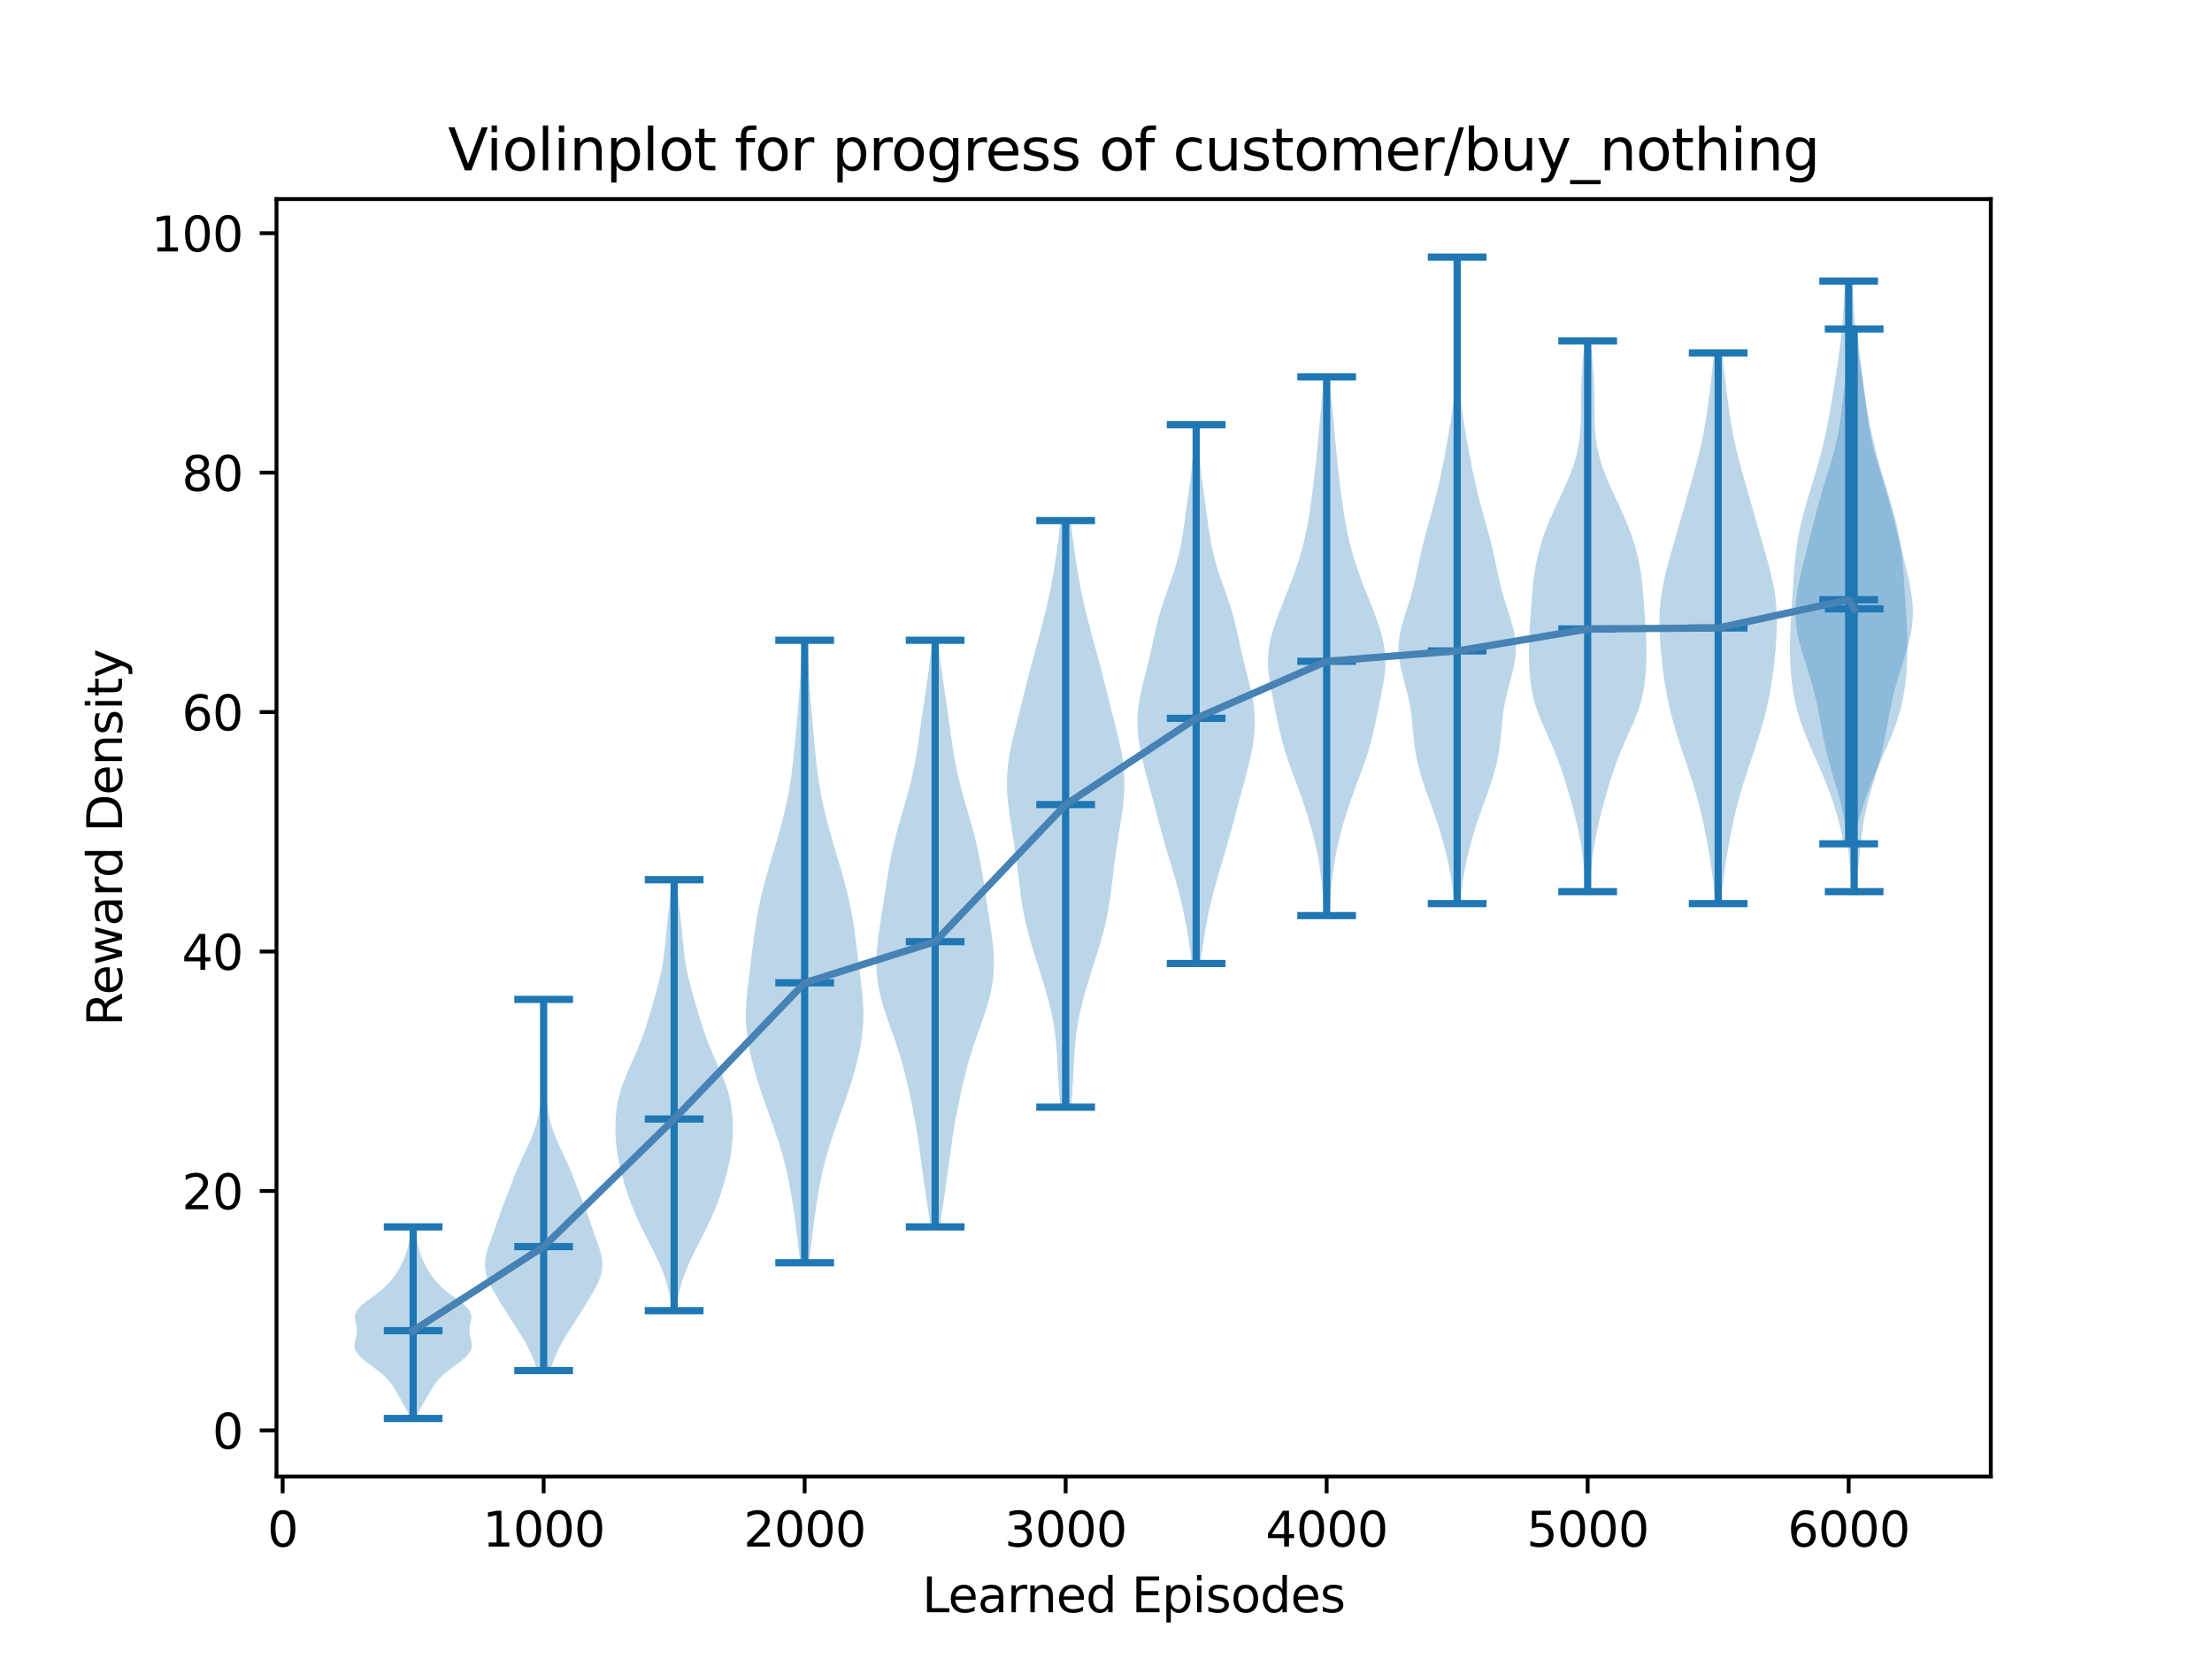 <?xml version="1.0" encoding="utf-8" standalone="no"?>
<!DOCTYPE svg PUBLIC "-//W3C//DTD SVG 1.1//EN"
  "http://www.w3.org/Graphics/SVG/1.1/DTD/svg11.dtd">
<svg xmlns:xlink="http://www.w3.org/1999/xlink" width="460.8pt" height="345.6pt" viewBox="0 0 460.8 345.6" xmlns="http://www.w3.org/2000/svg" version="1.1">
 <defs>
  <style type="text/css">*{stroke-linejoin: round; stroke-linecap: butt}</style>
 </defs>
 <g id="figure_1">
  <g id="patch_1">
   <path d="M 0 345.6 
L 460.8 345.6 
L 460.8 0 
L 0 0 
z
" style="fill: #ffffff"/>
  </g>
  <g id="axes_1">
   <g id="patch_2">
    <path d="M 57.6 307.584 
L 414.72 307.584 
L 414.72 41.472 
L 57.6 41.472 
z
" style="fill: #ffffff"/>
   </g>
   <g id="PolyCollection_1">
    <path d="M 86.736 295.488 
L 85.397 295.488 
L 85.264 295.085 
L 85.114 294.682 
L 84.946 294.279 
L 84.761 293.876 
L 84.56 293.473 
L 84.346 293.07 
L 84.122 292.666 
L 83.89 292.263 
L 83.655 291.86 
L 83.42 291.457 
L 83.186 291.054 
L 82.955 290.651 
L 82.726 290.248 
L 82.496 289.845 
L 82.262 289.442 
L 82.017 289.039 
L 81.757 288.636 
L 81.473 288.233 
L 81.162 287.83 
L 80.818 287.427 
L 80.438 287.023 
L 80.022 286.62 
L 79.57 286.217 
L 79.086 285.814 
L 78.575 285.411 
L 78.043 285.008 
L 77.5 284.605 
L 76.955 284.202 
L 76.42 283.799 
L 75.906 283.396 
L 75.428 282.993 
L 74.996 282.59 
L 74.623 282.187 
L 74.318 281.783 
L 74.086 281.38 
L 73.93 280.977 
L 73.848 280.574 
L 73.833 280.171 
L 73.873 279.768 
L 73.952 279.365 
L 74.055 278.962 
L 74.163 278.559 
L 74.258 278.156 
L 74.328 277.753 
L 74.363 277.35 
L 74.359 276.947 
L 74.318 276.544 
L 74.246 276.14 
L 74.155 275.737 
L 74.062 275.334 
L 73.984 274.931 
L 73.94 274.528 
L 73.946 274.125 
L 74.018 273.722 
L 74.166 273.319 
L 74.395 272.916 
L 74.705 272.513 
L 75.089 272.11 
L 75.539 271.707 
L 76.039 271.304 
L 76.575 270.9 
L 77.131 270.497 
L 77.69 270.094 
L 78.241 269.691 
L 78.773 269.288 
L 79.279 268.885 
L 79.755 268.482 
L 80.197 268.079 
L 80.608 267.676 
L 80.989 267.273 
L 81.342 266.87 
L 81.67 266.467 
L 81.977 266.064 
L 82.265 265.661 
L 82.536 265.257 
L 82.792 264.854 
L 83.035 264.451 
L 83.264 264.048 
L 83.482 263.645 
L 83.687 263.242 
L 83.881 262.839 
L 84.063 262.436 
L 84.233 262.033 
L 84.392 261.63 
L 84.539 261.227 
L 84.675 260.824 
L 84.8 260.421 
L 84.913 260.017 
L 85.015 259.614 
L 85.106 259.211 
L 85.186 258.808 
L 85.255 258.405 
L 85.315 258.002 
L 85.368 257.599 
L 85.414 257.196 
L 85.456 256.793 
L 85.496 256.39 
L 85.535 255.987 
L 85.575 255.584 
L 86.558 255.584 
L 86.558 255.584 
L 86.598 255.987 
L 86.637 256.39 
L 86.677 256.793 
L 86.719 257.196 
L 86.765 257.599 
L 86.817 258.002 
L 86.878 258.405 
L 86.947 258.808 
L 87.027 259.211 
L 87.118 259.614 
L 87.22 260.017 
L 87.333 260.421 
L 87.458 260.824 
L 87.594 261.227 
L 87.741 261.63 
L 87.9 262.033 
L 88.07 262.436 
L 88.252 262.839 
L 88.446 263.242 
L 88.651 263.645 
L 88.868 264.048 
L 89.098 264.451 
L 89.341 264.854 
L 89.597 265.257 
L 89.868 265.661 
L 90.156 266.064 
L 90.463 266.467 
L 90.791 266.87 
L 91.144 267.273 
L 91.524 267.676 
L 91.935 268.079 
L 92.378 268.482 
L 92.854 268.885 
L 93.359 269.288 
L 93.891 269.691 
L 94.443 270.094 
L 95.002 270.497 
L 95.558 270.9 
L 96.094 271.304 
L 96.594 271.707 
L 97.043 272.11 
L 97.428 272.513 
L 97.738 272.916 
L 97.966 273.319 
L 98.114 273.722 
L 98.186 274.125 
L 98.193 274.528 
L 98.149 274.931 
L 98.071 275.334 
L 97.977 275.737 
L 97.887 276.14 
L 97.815 276.544 
L 97.774 276.947 
L 97.77 277.35 
L 97.805 277.753 
L 97.875 278.156 
L 97.97 278.559 
L 98.078 278.962 
L 98.18 279.365 
L 98.26 279.768 
L 98.3 280.171 
L 98.285 280.574 
L 98.203 280.977 
L 98.047 281.38 
L 97.815 281.783 
L 97.51 282.187 
L 97.136 282.59 
L 96.705 282.993 
L 96.226 283.396 
L 95.713 283.799 
L 95.178 284.202 
L 94.633 284.605 
L 94.09 285.008 
L 93.558 285.411 
L 93.047 285.814 
L 92.563 286.217 
L 92.111 286.62 
L 91.695 287.023 
L 91.315 287.427 
L 90.971 287.83 
L 90.66 288.233 
L 90.376 288.636 
L 90.116 289.039 
L 89.871 289.442 
L 89.637 289.845 
L 89.407 290.248 
L 89.178 290.651 
L 88.947 291.054 
L 88.713 291.457 
L 88.478 291.86 
L 88.243 292.263 
L 88.011 292.666 
L 87.786 293.07 
L 87.572 293.473 
L 87.372 293.876 
L 87.187 294.279 
L 87.019 294.682 
L 86.869 295.085 
L 86.736 295.488 
z
" clip-path="url(#p2fc6875665)" style="fill: #1f77b4; fill-opacity: 0.3"/>
   </g>
   <g id="PolyCollection_2">
    <path d="M 114.611 285.512 
L 111.894 285.512 
L 111.647 284.731 
L 111.377 283.95 
L 111.085 283.169 
L 110.767 282.388 
L 110.421 281.607 
L 110.045 280.826 
L 109.637 280.045 
L 109.2 279.264 
L 108.737 278.483 
L 108.254 277.702 
L 107.759 276.921 
L 107.257 276.14 
L 106.755 275.359 
L 106.257 274.579 
L 105.764 273.798 
L 105.276 273.017 
L 104.792 272.236 
L 104.309 271.455 
L 103.83 270.674 
L 103.358 269.893 
L 102.9 269.112 
L 102.467 268.331 
L 102.07 267.55 
L 101.722 266.769 
L 101.435 265.988 
L 101.218 265.207 
L 101.078 264.426 
L 101.019 263.645 
L 101.038 262.864 
L 101.13 262.083 
L 101.286 261.302 
L 101.494 260.521 
L 101.74 259.74 
L 102.01 258.959 
L 102.292 258.178 
L 102.576 257.398 
L 102.856 256.617 
L 103.13 255.836 
L 103.398 255.055 
L 103.664 254.274 
L 103.932 253.493 
L 104.205 252.712 
L 104.487 251.931 
L 104.778 251.15 
L 105.077 250.369 
L 105.38 249.588 
L 105.685 248.807 
L 105.989 248.026 
L 106.291 247.245 
L 106.591 246.464 
L 106.893 245.683 
L 107.198 244.902 
L 107.511 244.121 
L 107.836 243.34 
L 108.174 242.559 
L 108.525 241.778 
L 108.888 240.997 
L 109.257 240.216 
L 109.627 239.436 
L 109.992 238.655 
L 110.344 237.874 
L 110.679 237.093 
L 110.991 236.312 
L 111.277 235.531 
L 111.537 234.75 
L 111.768 233.969 
L 111.972 233.188 
L 112.148 232.407 
L 112.296 231.626 
L 112.419 230.845 
L 112.517 230.064 
L 112.594 229.283 
L 112.653 228.502 
L 112.698 227.721 
L 112.733 226.94 
L 112.764 226.159 
L 112.794 225.378 
L 112.825 224.597 
L 112.859 223.816 
L 112.897 223.035 
L 112.937 222.254 
L 112.98 221.474 
L 113.022 220.693 
L 113.063 219.912 
L 113.099 219.131 
L 113.13 218.35 
L 113.155 217.569 
L 113.173 216.788 
L 113.184 216.007 
L 113.188 215.226 
L 113.186 214.445 
L 113.178 213.664 
L 113.166 212.883 
L 113.152 212.102 
L 113.137 211.321 
L 113.123 210.54 
L 113.112 209.759 
L 113.105 208.978 
L 113.102 208.197 
L 113.403 208.197 
L 113.403 208.197 
L 113.4 208.978 
L 113.393 209.759 
L 113.381 210.54 
L 113.367 211.321 
L 113.352 212.102 
L 113.338 212.883 
L 113.327 213.664 
L 113.319 214.445 
L 113.317 215.226 
L 113.321 216.007 
L 113.332 216.788 
L 113.35 217.569 
L 113.374 218.35 
L 113.406 219.131 
L 113.442 219.912 
L 113.482 220.693 
L 113.525 221.474 
L 113.567 222.254 
L 113.608 223.035 
L 113.646 223.816 
L 113.68 224.597 
L 113.711 225.378 
L 113.74 226.159 
L 113.771 226.94 
L 113.807 227.721 
L 113.852 228.502 
L 113.911 229.283 
L 113.988 230.064 
L 114.086 230.845 
L 114.209 231.626 
L 114.357 232.407 
L 114.533 233.188 
L 114.736 233.969 
L 114.968 234.75 
L 115.227 235.531 
L 115.514 236.312 
L 115.826 237.093 
L 116.16 237.874 
L 116.513 238.655 
L 116.877 239.436 
L 117.248 240.216 
L 117.617 240.997 
L 117.98 241.778 
L 118.331 242.559 
L 118.669 243.34 
L 118.993 244.121 
L 119.307 244.902 
L 119.612 245.683 
L 119.913 246.464 
L 120.214 247.245 
L 120.516 248.026 
L 120.82 248.807 
L 121.125 249.588 
L 121.428 250.369 
L 121.726 251.15 
L 122.017 251.931 
L 122.299 252.712 
L 122.573 253.493 
L 122.841 254.274 
L 123.107 255.055 
L 123.375 255.836 
L 123.648 256.617 
L 123.928 257.398 
L 124.212 258.178 
L 124.494 258.959 
L 124.765 259.74 
L 125.011 260.521 
L 125.219 261.302 
L 125.375 262.083 
L 125.467 262.864 
L 125.486 263.645 
L 125.426 264.426 
L 125.287 265.207 
L 125.07 265.988 
L 124.782 266.769 
L 124.434 267.55 
L 124.038 268.331 
L 123.604 269.112 
L 123.147 269.893 
L 122.675 270.674 
L 122.195 271.455 
L 121.713 272.236 
L 121.228 273.017 
L 120.74 273.798 
L 120.248 274.579 
L 119.75 275.359 
L 119.248 276.14 
L 118.746 276.921 
L 118.25 277.702 
L 117.767 278.483 
L 117.304 279.264 
L 116.867 280.045 
L 116.46 280.826 
L 116.084 281.607 
L 115.738 282.388 
L 115.42 283.169 
L 115.127 283.95 
L 114.858 284.731 
L 114.611 285.512 
z
" clip-path="url(#p2fc6875665)" style="fill: #1f77b4; fill-opacity: 0.3"/>
   </g>
   <g id="PolyCollection_3">
    <path d="M 140.919 273.042 
L 139.958 273.042 
L 139.854 272.135 
L 139.73 271.228 
L 139.581 270.321 
L 139.405 269.414 
L 139.2 268.507 
L 138.963 267.6 
L 138.692 266.693 
L 138.388 265.786 
L 138.051 264.88 
L 137.683 263.973 
L 137.288 263.066 
L 136.869 262.159 
L 136.431 261.252 
L 135.979 260.345 
L 135.519 259.438 
L 135.056 258.531 
L 134.593 257.624 
L 134.137 256.717 
L 133.689 255.81 
L 133.253 254.903 
L 132.832 253.997 
L 132.427 253.09 
L 132.04 252.183 
L 131.672 251.276 
L 131.324 250.369 
L 130.995 249.462 
L 130.686 248.555 
L 130.394 247.648 
L 130.119 246.741 
L 129.859 245.834 
L 129.613 244.927 
L 129.381 244.02 
L 129.165 243.114 
L 128.965 242.207 
L 128.785 241.3 
L 128.626 240.393 
L 128.492 239.486 
L 128.383 238.579 
L 128.3 237.672 
L 128.244 236.765 
L 128.212 235.858 
L 128.205 234.951 
L 128.221 234.044 
L 128.261 233.137 
L 128.326 232.231 
L 128.419 231.324 
L 128.543 230.417 
L 128.702 229.51 
L 128.897 228.603 
L 129.13 227.696 
L 129.402 226.789 
L 129.71 225.882 
L 130.049 224.975 
L 130.416 224.068 
L 130.802 223.161 
L 131.201 222.254 
L 131.605 221.348 
L 132.009 220.441 
L 132.405 219.534 
L 132.791 218.627 
L 133.161 217.72 
L 133.514 216.813 
L 133.85 215.906 
L 134.169 214.999 
L 134.472 214.092 
L 134.761 213.185 
L 135.041 212.278 
L 135.313 211.371 
L 135.58 210.465 
L 135.846 209.558 
L 136.109 208.651 
L 136.372 207.744 
L 136.63 206.837 
L 136.883 205.93 
L 137.126 205.023 
L 137.356 204.116 
L 137.568 203.209 
L 137.762 202.302 
L 137.934 201.395 
L 138.086 200.488 
L 138.219 199.582 
L 138.336 198.675 
L 138.441 197.768 
L 138.537 196.861 
L 138.628 195.954 
L 138.718 195.047 
L 138.809 194.14 
L 138.903 193.233 
L 138.999 192.326 
L 139.098 191.419 
L 139.198 190.512 
L 139.297 189.605 
L 139.395 188.699 
L 139.488 187.792 
L 139.577 186.885 
L 139.66 185.978 
L 139.738 185.071 
L 139.81 184.164 
L 139.878 183.257 
L 140.998 183.257 
L 140.998 183.257 
L 141.066 184.164 
L 141.139 185.071 
L 141.216 185.978 
L 141.3 186.885 
L 141.388 187.792 
L 141.482 188.699 
L 141.579 189.605 
L 141.678 190.512 
L 141.778 191.419 
L 141.877 192.326 
L 141.974 193.233 
L 142.067 194.14 
L 142.158 195.047 
L 142.248 195.954 
L 142.34 196.861 
L 142.436 197.768 
L 142.54 198.675 
L 142.657 199.582 
L 142.79 200.488 
L 142.942 201.395 
L 143.115 202.302 
L 143.308 203.209 
L 143.521 204.116 
L 143.75 205.023 
L 143.993 205.93 
L 144.246 206.837 
L 144.505 207.744 
L 144.767 208.651 
L 145.031 209.558 
L 145.296 210.465 
L 145.564 211.371 
L 145.836 212.278 
L 146.115 213.185 
L 146.405 214.092 
L 146.708 214.999 
L 147.027 215.906 
L 147.362 216.813 
L 147.716 217.72 
L 148.086 218.627 
L 148.471 219.534 
L 148.868 220.441 
L 149.271 221.348 
L 149.676 222.254 
L 150.075 223.161 
L 150.461 224.068 
L 150.827 224.975 
L 151.167 225.882 
L 151.475 226.789 
L 151.746 227.696 
L 151.98 228.603 
L 152.175 229.51 
L 152.333 230.417 
L 152.457 231.324 
L 152.551 232.231 
L 152.616 233.137 
L 152.656 234.044 
L 152.672 234.951 
L 152.664 235.858 
L 152.633 236.765 
L 152.576 237.672 
L 152.494 238.579 
L 152.385 239.486 
L 152.251 240.393 
L 152.092 241.3 
L 151.911 242.207 
L 151.712 243.114 
L 151.495 244.02 
L 151.263 244.927 
L 151.018 245.834 
L 150.758 246.741 
L 150.482 247.648 
L 150.191 248.555 
L 149.881 249.462 
L 149.552 250.369 
L 149.204 251.276 
L 148.836 252.183 
L 148.449 253.09 
L 148.044 253.997 
L 147.623 254.903 
L 147.187 255.81 
L 146.74 256.717 
L 146.283 257.624 
L 145.821 258.531 
L 145.357 259.438 
L 144.897 260.345 
L 144.445 261.252 
L 144.008 262.159 
L 143.589 263.066 
L 143.193 263.973 
L 142.826 264.88 
L 142.489 265.786 
L 142.185 266.693 
L 141.914 267.6 
L 141.677 268.507 
L 141.471 269.414 
L 141.295 270.321 
L 141.147 271.228 
L 141.022 272.135 
L 140.919 273.042 
z
" clip-path="url(#p2fc6875665)" style="fill: #1f77b4; fill-opacity: 0.3"/>
   </g>
   <g id="PolyCollection_4">
    <path d="M 168.545 263.066 
L 166.704 263.066 
L 166.561 261.756 
L 166.411 260.446 
L 166.255 259.136 
L 166.095 257.826 
L 165.931 256.516 
L 165.762 255.206 
L 165.588 253.896 
L 165.407 252.586 
L 165.217 251.276 
L 165.015 249.966 
L 164.799 248.656 
L 164.566 247.346 
L 164.314 246.036 
L 164.039 244.726 
L 163.741 243.416 
L 163.417 242.106 
L 163.067 240.796 
L 162.69 239.486 
L 162.289 238.176 
L 161.864 236.866 
L 161.42 235.556 
L 160.962 234.246 
L 160.493 232.936 
L 160.02 231.626 
L 159.549 230.316 
L 159.085 229.006 
L 158.634 227.696 
L 158.2 226.386 
L 157.786 225.076 
L 157.395 223.766 
L 157.029 222.456 
L 156.692 221.146 
L 156.384 219.836 
L 156.111 218.526 
L 155.876 217.216 
L 155.683 215.906 
L 155.537 214.596 
L 155.439 213.286 
L 155.391 211.976 
L 155.391 210.666 
L 155.437 209.356 
L 155.523 208.046 
L 155.64 206.736 
L 155.782 205.426 
L 155.939 204.116 
L 156.104 202.806 
L 156.27 201.496 
L 156.436 200.186 
L 156.598 198.876 
L 156.76 197.566 
L 156.924 196.256 
L 157.093 194.946 
L 157.275 193.636 
L 157.472 192.326 
L 157.689 191.016 
L 157.929 189.706 
L 158.194 188.396 
L 158.483 187.086 
L 158.795 185.776 
L 159.129 184.466 
L 159.48 183.156 
L 159.847 181.846 
L 160.225 180.536 
L 160.611 179.226 
L 161 177.916 
L 161.389 176.606 
L 161.774 175.296 
L 162.152 173.986 
L 162.518 172.676 
L 162.87 171.366 
L 163.206 170.056 
L 163.521 168.746 
L 163.815 167.436 
L 164.086 166.126 
L 164.333 164.816 
L 164.557 163.506 
L 164.758 162.196 
L 164.938 160.886 
L 165.1 159.576 
L 165.248 158.266 
L 165.384 156.956 
L 165.511 155.647 
L 165.634 154.337 
L 165.754 153.027 
L 165.872 151.717 
L 165.989 150.407 
L 166.105 149.097 
L 166.218 147.787 
L 166.328 146.477 
L 166.432 145.167 
L 166.53 143.857 
L 166.619 142.547 
L 166.702 141.237 
L 166.777 139.927 
L 166.845 138.617 
L 166.909 137.307 
L 166.97 135.997 
L 167.028 134.687 
L 167.085 133.377 
L 168.163 133.377 
L 168.163 133.377 
L 168.221 134.687 
L 168.279 135.997 
L 168.339 137.307 
L 168.403 138.617 
L 168.472 139.927 
L 168.547 141.237 
L 168.629 142.547 
L 168.719 143.857 
L 168.816 145.167 
L 168.921 146.477 
L 169.03 147.787 
L 169.143 149.097 
L 169.259 150.407 
L 169.376 151.717 
L 169.495 153.027 
L 169.614 154.337 
L 169.737 155.647 
L 169.865 156.956 
L 170.001 158.266 
L 170.148 159.576 
L 170.311 160.886 
L 170.491 162.196 
L 170.692 163.506 
L 170.915 164.816 
L 171.163 166.126 
L 171.433 167.436 
L 171.727 168.746 
L 172.043 170.056 
L 172.378 171.366 
L 172.73 172.676 
L 173.097 173.986 
L 173.474 175.296 
L 173.859 176.606 
L 174.248 177.916 
L 174.638 179.226 
L 175.023 180.536 
L 175.401 181.846 
L 175.768 183.156 
L 176.12 184.466 
L 176.453 185.776 
L 176.766 187.086 
L 177.055 188.396 
L 177.319 189.706 
L 177.559 191.016 
L 177.777 192.326 
L 177.974 193.636 
L 178.155 194.946 
L 178.325 196.256 
L 178.488 197.566 
L 178.65 198.876 
L 178.813 200.186 
L 178.978 201.496 
L 179.145 202.806 
L 179.31 204.116 
L 179.466 205.426 
L 179.608 206.736 
L 179.726 208.046 
L 179.811 209.356 
L 179.857 210.666 
L 179.858 211.976 
L 179.81 213.286 
L 179.712 214.596 
L 179.565 215.906 
L 179.372 217.216 
L 179.137 218.526 
L 178.864 219.836 
L 178.557 221.146 
L 178.219 222.456 
L 177.853 223.766 
L 177.462 225.076 
L 177.048 226.386 
L 176.614 227.696 
L 176.163 229.006 
L 175.7 230.316 
L 175.229 231.626 
L 174.756 232.936 
L 174.287 234.246 
L 173.828 235.556 
L 173.384 236.866 
L 172.96 238.176 
L 172.558 239.486 
L 172.182 240.796 
L 171.832 242.106 
L 171.508 243.416 
L 171.209 244.726 
L 170.935 246.036 
L 170.682 247.346 
L 170.449 248.656 
L 170.233 249.966 
L 170.032 251.276 
L 169.842 252.586 
L 169.661 253.896 
L 169.486 255.206 
L 169.318 256.516 
L 169.153 257.826 
L 168.993 259.136 
L 168.838 260.446 
L 168.688 261.756 
L 168.545 263.066 
z
" clip-path="url(#p2fc6875665)" style="fill: #1f77b4; fill-opacity: 0.3"/>
   </g>
   <g id="PolyCollection_5">
    <path d="M 195.795 255.584 
L 193.825 255.584 
L 193.66 254.349 
L 193.486 253.115 
L 193.305 251.88 
L 193.121 250.646 
L 192.936 249.412 
L 192.753 248.177 
L 192.573 246.943 
L 192.398 245.708 
L 192.228 244.474 
L 192.061 243.24 
L 191.895 242.005 
L 191.729 240.771 
L 191.56 239.536 
L 191.384 238.302 
L 191.199 237.067 
L 191.005 235.833 
L 190.799 234.599 
L 190.582 233.364 
L 190.355 232.13 
L 190.117 230.895 
L 189.869 229.661 
L 189.612 228.427 
L 189.345 227.192 
L 189.067 225.958 
L 188.776 224.723 
L 188.47 223.489 
L 188.146 222.254 
L 187.802 221.02 
L 187.436 219.786 
L 187.049 218.551 
L 186.642 217.317 
L 186.218 216.082 
L 185.783 214.848 
L 185.344 213.614 
L 184.909 212.379 
L 184.488 211.145 
L 184.09 209.91 
L 183.725 208.676 
L 183.401 207.442 
L 183.125 206.207 
L 182.903 204.973 
L 182.738 203.738 
L 182.629 202.504 
L 182.577 201.269 
L 182.577 200.035 
L 182.624 198.801 
L 182.712 197.566 
L 182.834 196.332 
L 182.982 195.097 
L 183.15 193.863 
L 183.332 192.629 
L 183.521 191.394 
L 183.713 190.16 
L 183.907 188.925 
L 184.099 187.691 
L 184.289 186.456 
L 184.479 185.222 
L 184.67 183.988 
L 184.865 182.753 
L 185.067 181.519 
L 185.28 180.284 
L 185.508 179.05 
L 185.753 177.816 
L 186.019 176.581 
L 186.305 175.347 
L 186.612 174.112 
L 186.938 172.878 
L 187.28 171.644 
L 187.634 170.409 
L 187.994 169.175 
L 188.356 167.94 
L 188.713 166.706 
L 189.061 165.471 
L 189.395 164.237 
L 189.711 163.003 
L 190.006 161.768 
L 190.279 160.534 
L 190.53 159.299 
L 190.76 158.065 
L 190.971 156.831 
L 191.165 155.596 
L 191.348 154.362 
L 191.522 153.127 
L 191.692 151.893 
L 191.862 150.658 
L 192.033 149.424 
L 192.208 148.19 
L 192.388 146.955 
L 192.572 145.721 
L 192.758 144.486 
L 192.945 143.252 
L 193.13 142.018 
L 193.309 140.783 
L 193.482 139.549 
L 193.645 138.314 
L 193.796 137.08 
L 193.935 135.845 
L 194.062 134.611 
L 194.175 133.377 
L 195.445 133.377 
L 195.445 133.377 
L 195.558 134.611 
L 195.685 135.845 
L 195.824 137.08 
L 195.976 138.314 
L 196.139 139.549 
L 196.311 140.783 
L 196.491 142.018 
L 196.675 143.252 
L 196.862 144.486 
L 197.048 145.721 
L 197.232 146.955 
L 197.412 148.19 
L 197.587 149.424 
L 197.759 150.658 
L 197.928 151.893 
L 198.098 153.127 
L 198.273 154.362 
L 198.455 155.596 
L 198.65 156.831 
L 198.86 158.065 
L 199.09 159.299 
L 199.341 160.534 
L 199.615 161.768 
L 199.91 163.003 
L 200.226 164.237 
L 200.559 165.471 
L 200.907 166.706 
L 201.265 167.94 
L 201.626 169.175 
L 201.986 170.409 
L 202.34 171.644 
L 202.682 172.878 
L 203.008 174.112 
L 203.315 175.347 
L 203.601 176.581 
L 203.867 177.816 
L 204.112 179.05 
L 204.34 180.284 
L 204.553 181.519 
L 204.755 182.753 
L 204.95 183.988 
L 205.141 185.222 
L 205.331 186.456 
L 205.522 187.691 
L 205.714 188.925 
L 205.907 190.16 
L 206.1 191.394 
L 206.289 192.629 
L 206.47 193.863 
L 206.638 195.097 
L 206.787 196.332 
L 206.909 197.566 
L 206.997 198.801 
L 207.044 200.035 
L 207.044 201.269 
L 206.991 202.504 
L 206.883 203.738 
L 206.717 204.973 
L 206.495 206.207 
L 206.219 207.442 
L 205.896 208.676 
L 205.531 209.91 
L 205.133 211.145 
L 204.712 212.379 
L 204.277 213.614 
L 203.837 214.848 
L 203.402 216.082 
L 202.978 217.317 
L 202.571 218.551 
L 202.184 219.786 
L 201.818 221.02 
L 201.474 222.254 
L 201.15 223.489 
L 200.844 224.723 
L 200.553 225.958 
L 200.275 227.192 
L 200.008 228.427 
L 199.751 229.661 
L 199.503 230.895 
L 199.266 232.13 
L 199.038 233.364 
L 198.821 234.599 
L 198.616 235.833 
L 198.421 237.067 
L 198.237 238.302 
L 198.061 239.536 
L 197.891 240.771 
L 197.725 242.005 
L 197.56 243.24 
L 197.393 244.474 
L 197.222 245.708 
L 197.047 246.943 
L 196.868 248.177 
L 196.684 249.412 
L 196.499 250.646 
L 196.315 251.88 
L 196.134 253.115 
L 195.96 254.349 
L 195.795 255.584 
z
" clip-path="url(#p2fc6875665)" style="fill: #1f77b4; fill-opacity: 0.3"/>
   </g>
   <g id="PolyCollection_6">
    <path d="M 223.124 230.643 
L 220.868 230.643 
L 220.764 229.409 
L 220.669 228.175 
L 220.583 226.94 
L 220.506 225.706 
L 220.438 224.471 
L 220.375 223.237 
L 220.313 222.003 
L 220.247 220.768 
L 220.172 219.534 
L 220.083 218.299 
L 219.973 217.065 
L 219.838 215.83 
L 219.676 214.596 
L 219.483 213.362 
L 219.26 212.127 
L 219.006 210.893 
L 218.723 209.658 
L 218.413 208.424 
L 218.08 207.19 
L 217.727 205.955 
L 217.357 204.721 
L 216.975 203.486 
L 216.585 202.252 
L 216.19 201.018 
L 215.797 199.783 
L 215.408 198.549 
L 215.029 197.314 
L 214.665 196.08 
L 214.32 194.845 
L 213.998 193.611 
L 213.701 192.377 
L 213.433 191.142 
L 213.191 189.908 
L 212.976 188.673 
L 212.784 187.439 
L 212.611 186.205 
L 212.452 184.97 
L 212.302 183.736 
L 212.155 182.501 
L 212.007 181.267 
L 211.853 180.032 
L 211.69 178.798 
L 211.518 177.564 
L 211.336 176.329 
L 211.145 175.095 
L 210.949 173.86 
L 210.75 172.626 
L 210.553 171.392 
L 210.365 170.157 
L 210.192 168.923 
L 210.039 167.688 
L 209.914 166.454 
L 209.823 165.22 
L 209.771 163.985 
L 209.762 162.751 
L 209.801 161.516 
L 209.886 160.282 
L 210.018 159.047 
L 210.193 157.813 
L 210.407 156.579 
L 210.654 155.344 
L 210.927 154.11 
L 211.219 152.875 
L 211.523 151.641 
L 211.834 150.407 
L 212.148 149.172 
L 212.461 147.938 
L 212.772 146.703 
L 213.082 145.469 
L 213.39 144.234 
L 213.7 143 
L 214.011 141.766 
L 214.326 140.531 
L 214.645 139.297 
L 214.97 138.062 
L 215.299 136.828 
L 215.633 135.594 
L 215.969 134.359 
L 216.305 133.125 
L 216.64 131.89 
L 216.969 130.656 
L 217.292 129.421 
L 217.605 128.187 
L 217.907 126.953 
L 218.194 125.718 
L 218.467 124.484 
L 218.724 123.249 
L 218.966 122.015 
L 219.194 120.781 
L 219.408 119.546 
L 219.611 118.312 
L 219.804 117.077 
L 219.989 115.843 
L 220.167 114.609 
L 220.338 113.374 
L 220.504 112.14 
L 220.664 110.905 
L 220.817 109.671 
L 220.963 108.436 
L 223.029 108.436 
L 223.029 108.436 
L 223.175 109.671 
L 223.329 110.905 
L 223.488 112.14 
L 223.654 113.374 
L 223.826 114.609 
L 224.003 115.843 
L 224.188 117.077 
L 224.381 118.312 
L 224.584 119.546 
L 224.799 120.781 
L 225.026 122.015 
L 225.268 123.249 
L 225.526 124.484 
L 225.798 125.718 
L 226.086 126.953 
L 226.387 128.187 
L 226.7 129.421 
L 227.023 130.656 
L 227.353 131.89 
L 227.687 133.125 
L 228.024 134.359 
L 228.36 135.594 
L 228.693 136.828 
L 229.022 138.062 
L 229.347 139.297 
L 229.667 140.531 
L 229.981 141.766 
L 230.293 143 
L 230.602 144.234 
L 230.911 145.469 
L 231.22 146.703 
L 231.532 147.938 
L 231.845 149.172 
L 232.158 150.407 
L 232.469 151.641 
L 232.773 152.875 
L 233.065 154.11 
L 233.338 155.344 
L 233.585 156.579 
L 233.799 157.813 
L 233.974 159.047 
L 234.106 160.282 
L 234.192 161.516 
L 234.23 162.751 
L 234.222 163.985 
L 234.17 165.22 
L 234.078 166.454 
L 233.953 167.688 
L 233.801 168.923 
L 233.627 170.157 
L 233.439 171.392 
L 233.243 172.626 
L 233.044 173.86 
L 232.847 175.095 
L 232.656 176.329 
L 232.474 177.564 
L 232.302 178.798 
L 232.14 180.032 
L 231.986 181.267 
L 231.837 182.501 
L 231.69 183.736 
L 231.54 184.97 
L 231.381 186.205 
L 231.208 187.439 
L 231.016 188.673 
L 230.801 189.908 
L 230.56 191.142 
L 230.291 192.377 
L 229.995 193.611 
L 229.673 194.845 
L 229.328 196.08 
L 228.964 197.314 
L 228.585 198.549 
L 228.196 199.783 
L 227.802 201.018 
L 227.407 202.252 
L 227.017 203.486 
L 226.635 204.721 
L 226.265 205.955 
L 225.912 207.19 
L 225.579 208.424 
L 225.269 209.658 
L 224.986 210.893 
L 224.732 212.127 
L 224.509 213.362 
L 224.316 214.596 
L 224.154 215.83 
L 224.019 217.065 
L 223.91 218.299 
L 223.82 219.534 
L 223.745 220.768 
L 223.679 222.003 
L 223.617 223.237 
L 223.554 224.471 
L 223.486 225.706 
L 223.41 226.94 
L 223.324 228.175 
L 223.228 229.409 
L 223.124 230.643 
z
" clip-path="url(#p2fc6875665)" style="fill: #1f77b4; fill-opacity: 0.3"/>
   </g>
   <g id="PolyCollection_7">
    <path d="M 250.1 200.715 
L 248.264 200.715 
L 248.132 199.582 
L 247.991 198.448 
L 247.839 197.314 
L 247.676 196.181 
L 247.5 195.047 
L 247.312 193.913 
L 247.111 192.78 
L 246.895 191.646 
L 246.664 190.512 
L 246.419 189.379 
L 246.16 188.245 
L 245.886 187.111 
L 245.598 185.978 
L 245.297 184.844 
L 244.985 183.711 
L 244.664 182.577 
L 244.334 181.443 
L 243.999 180.31 
L 243.662 179.176 
L 243.324 178.042 
L 242.989 176.909 
L 242.658 175.775 
L 242.333 174.641 
L 242.015 173.508 
L 241.703 172.374 
L 241.397 171.24 
L 241.095 170.107 
L 240.796 168.973 
L 240.496 167.839 
L 240.195 166.706 
L 239.892 165.572 
L 239.586 164.439 
L 239.279 163.305 
L 238.973 162.171 
L 238.671 161.038 
L 238.378 159.904 
L 238.098 158.77 
L 237.836 157.637 
L 237.599 156.503 
L 237.39 155.369 
L 237.217 154.236 
L 237.082 153.102 
L 236.992 151.968 
L 236.948 150.835 
L 236.955 149.701 
L 237.013 148.568 
L 237.121 147.434 
L 237.277 146.3 
L 237.477 145.167 
L 237.713 144.033 
L 237.977 142.899 
L 238.26 141.766 
L 238.552 140.632 
L 238.844 139.498 
L 239.129 138.365 
L 239.404 137.231 
L 239.666 136.097 
L 239.917 134.964 
L 240.161 133.83 
L 240.404 132.696 
L 240.653 131.563 
L 240.915 130.429 
L 241.196 129.296 
L 241.501 128.162 
L 241.832 127.028 
L 242.187 125.895 
L 242.564 124.761 
L 242.957 123.627 
L 243.359 122.494 
L 243.762 121.36 
L 244.156 120.226 
L 244.534 119.093 
L 244.889 117.959 
L 245.215 116.825 
L 245.511 115.692 
L 245.774 114.558 
L 246.008 113.424 
L 246.215 112.291 
L 246.4 111.157 
L 246.57 110.024 
L 246.731 108.89 
L 246.886 107.756 
L 247.041 106.623 
L 247.198 105.489 
L 247.357 104.355 
L 247.518 103.222 
L 247.678 102.088 
L 247.836 100.954 
L 247.986 99.821 
L 248.126 98.687 
L 248.253 97.553 
L 248.364 96.42 
L 248.46 95.286 
L 248.541 94.153 
L 248.607 93.019 
L 248.661 91.885 
L 248.706 90.752 
L 248.745 89.618 
L 248.779 88.484 
L 249.585 88.484 
L 249.585 88.484 
L 249.62 89.618 
L 249.658 90.752 
L 249.703 91.885 
L 249.757 93.019 
L 249.824 94.153 
L 249.904 95.286 
L 250 96.42 
L 250.112 97.553 
L 250.238 98.687 
L 250.378 99.821 
L 250.529 100.954 
L 250.686 102.088 
L 250.846 103.222 
L 251.007 104.355 
L 251.167 105.489 
L 251.323 106.623 
L 251.478 107.756 
L 251.634 108.89 
L 251.794 110.024 
L 251.964 111.157 
L 252.15 112.291 
L 252.357 113.424 
L 252.59 114.558 
L 252.853 115.692 
L 253.149 116.825 
L 253.475 117.959 
L 253.83 119.093 
L 254.208 120.226 
L 254.602 121.36 
L 255.005 122.494 
L 255.407 123.627 
L 255.8 124.761 
L 256.177 125.895 
L 256.533 127.028 
L 256.863 128.162 
L 257.168 129.296 
L 257.449 130.429 
L 257.711 131.563 
L 257.96 132.696 
L 258.203 133.83 
L 258.447 134.964 
L 258.698 136.097 
L 258.96 137.231 
L 259.235 138.365 
L 259.52 139.498 
L 259.812 140.632 
L 260.104 141.766 
L 260.387 142.899 
L 260.651 144.033 
L 260.887 145.167 
L 261.087 146.3 
L 261.243 147.434 
L 261.352 148.568 
L 261.409 149.701 
L 261.416 150.835 
L 261.372 151.968 
L 261.282 153.102 
L 261.147 154.236 
L 260.974 155.369 
L 260.765 156.503 
L 260.528 157.637 
L 260.266 158.77 
L 259.986 159.904 
L 259.693 161.038 
L 259.391 162.171 
L 259.085 163.305 
L 258.778 164.439 
L 258.472 165.572 
L 258.169 166.706 
L 257.868 167.839 
L 257.569 168.973 
L 257.269 170.107 
L 256.967 171.24 
L 256.661 172.374 
L 256.349 173.508 
L 256.031 174.641 
L 255.706 175.775 
L 255.376 176.909 
L 255.04 178.042 
L 254.702 179.176 
L 254.365 180.31 
L 254.03 181.443 
L 253.7 182.577 
L 253.379 183.711 
L 253.067 184.844 
L 252.766 185.978 
L 252.479 187.111 
L 252.205 188.245 
L 251.945 189.379 
L 251.7 190.512 
L 251.469 191.646 
L 251.254 192.78 
L 251.052 193.913 
L 250.864 195.047 
L 250.689 196.181 
L 250.525 197.314 
L 250.373 198.448 
L 250.232 199.582 
L 250.1 200.715 
z
" clip-path="url(#p2fc6875665)" style="fill: #1f77b4; fill-opacity: 0.3"/>
   </g>
   <g id="PolyCollection_8">
    <path d="M 276.842 190.739 
L 275.894 190.739 
L 275.82 189.605 
L 275.739 188.472 
L 275.651 187.338 
L 275.554 186.205 
L 275.447 185.071 
L 275.329 183.937 
L 275.198 182.804 
L 275.052 181.67 
L 274.889 180.536 
L 274.707 179.403 
L 274.506 178.269 
L 274.284 177.135 
L 274.041 176.002 
L 273.777 174.868 
L 273.492 173.734 
L 273.188 172.601 
L 272.865 171.467 
L 272.523 170.334 
L 272.166 169.2 
L 271.793 168.066 
L 271.405 166.933 
L 271.006 165.799 
L 270.596 164.665 
L 270.179 163.532 
L 269.758 162.398 
L 269.338 161.264 
L 268.924 160.131 
L 268.521 158.997 
L 268.135 157.863 
L 267.771 156.73 
L 267.43 155.596 
L 267.115 154.462 
L 266.825 153.329 
L 266.557 152.195 
L 266.307 151.062 
L 266.068 149.928 
L 265.836 148.794 
L 265.606 147.661 
L 265.374 146.527 
L 265.143 145.393 
L 264.916 144.26 
L 264.699 143.126 
L 264.503 141.992 
L 264.338 140.859 
L 264.215 139.725 
L 264.144 138.591 
L 264.134 137.458 
L 264.189 136.324 
L 264.31 135.19 
L 264.496 134.057 
L 264.741 132.923 
L 265.039 131.79 
L 265.381 130.656 
L 265.76 129.522 
L 266.168 128.389 
L 266.595 127.255 
L 267.037 126.121 
L 267.485 124.988 
L 267.936 123.854 
L 268.384 122.72 
L 268.825 121.587 
L 269.255 120.453 
L 269.67 119.319 
L 270.067 118.186 
L 270.442 117.052 
L 270.795 115.919 
L 271.124 114.785 
L 271.427 113.651 
L 271.705 112.518 
L 271.96 111.384 
L 272.193 110.25 
L 272.406 109.117 
L 272.603 107.983 
L 272.786 106.849 
L 272.958 105.716 
L 273.122 104.582 
L 273.279 103.448 
L 273.43 102.315 
L 273.576 101.181 
L 273.715 100.047 
L 273.848 98.914 
L 273.975 97.78 
L 274.095 96.647 
L 274.208 95.513 
L 274.316 94.379 
L 274.419 93.246 
L 274.521 92.112 
L 274.622 90.978 
L 274.725 89.845 
L 274.831 88.711 
L 274.941 87.577 
L 275.054 86.444 
L 275.171 85.31 
L 275.289 84.176 
L 275.407 83.043 
L 275.522 81.909 
L 275.633 80.775 
L 275.737 79.642 
L 275.833 78.508 
L 276.903 78.508 
L 276.903 78.508 
L 276.999 79.642 
L 277.103 80.775 
L 277.214 81.909 
L 277.329 83.043 
L 277.447 84.176 
L 277.565 85.31 
L 277.682 86.444 
L 277.795 87.577 
L 277.905 88.711 
L 278.011 89.845 
L 278.114 90.978 
L 278.215 92.112 
L 278.317 93.246 
L 278.42 94.379 
L 278.528 95.513 
L 278.641 96.647 
L 278.761 97.78 
L 278.888 98.914 
L 279.021 100.047 
L 279.16 101.181 
L 279.306 102.315 
L 279.457 103.448 
L 279.614 104.582 
L 279.778 105.716 
L 279.95 106.849 
L 280.133 107.983 
L 280.33 109.117 
L 280.543 110.25 
L 280.776 111.384 
L 281.031 112.518 
L 281.309 113.651 
L 281.612 114.785 
L 281.941 115.919 
L 282.294 117.052 
L 282.669 118.186 
L 283.066 119.319 
L 283.481 120.453 
L 283.911 121.587 
L 284.352 122.72 
L 284.8 123.854 
L 285.251 124.988 
L 285.699 126.121 
L 286.141 127.255 
L 286.568 128.389 
L 286.976 129.522 
L 287.355 130.656 
L 287.697 131.79 
L 287.995 132.923 
L 288.24 134.057 
L 288.426 135.19 
L 288.547 136.324 
L 288.602 137.458 
L 288.592 138.591 
L 288.521 139.725 
L 288.398 140.859 
L 288.233 141.992 
L 288.037 143.126 
L 287.82 144.26 
L 287.593 145.393 
L 287.362 146.527 
L 287.131 147.661 
L 286.9 148.794 
L 286.668 149.928 
L 286.429 151.062 
L 286.179 152.195 
L 285.911 153.329 
L 285.621 154.462 
L 285.306 155.596 
L 284.965 156.73 
L 284.601 157.863 
L 284.215 158.997 
L 283.812 160.131 
L 283.398 161.264 
L 282.978 162.398 
L 282.557 163.532 
L 282.14 164.665 
L 281.73 165.799 
L 281.331 166.933 
L 280.943 168.066 
L 280.57 169.2 
L 280.213 170.334 
L 279.871 171.467 
L 279.548 172.601 
L 279.244 173.734 
L 278.959 174.868 
L 278.695 176.002 
L 278.452 177.135 
L 278.23 178.269 
L 278.029 179.403 
L 277.847 180.536 
L 277.684 181.67 
L 277.538 182.804 
L 277.407 183.937 
L 277.289 185.071 
L 277.182 186.205 
L 277.085 187.338 
L 276.997 188.472 
L 276.916 189.605 
L 276.842 190.739 
z
" clip-path="url(#p2fc6875665)" style="fill: #1f77b4; fill-opacity: 0.3"/>
   </g>
   <g id="PolyCollection_9">
    <path d="M 304.144 188.245 
L 302.964 188.245 
L 302.825 186.885 
L 302.663 185.524 
L 302.476 184.164 
L 302.264 182.804 
L 302.025 181.443 
L 301.759 180.083 
L 301.465 178.722 
L 301.144 177.362 
L 300.795 176.002 
L 300.419 174.641 
L 300.015 173.281 
L 299.586 171.921 
L 299.133 170.56 
L 298.661 169.2 
L 298.176 167.839 
L 297.685 166.479 
L 297.196 165.119 
L 296.722 163.758 
L 296.272 162.398 
L 295.859 161.038 
L 295.49 159.677 
L 295.173 158.317 
L 294.911 156.956 
L 294.701 155.596 
L 294.535 154.236 
L 294.399 152.875 
L 294.277 151.515 
L 294.148 150.155 
L 293.993 148.794 
L 293.795 147.434 
L 293.547 146.073 
L 293.246 144.713 
L 292.902 143.353 
L 292.533 141.992 
L 292.166 140.632 
L 291.833 139.272 
L 291.563 137.911 
L 291.386 136.551 
L 291.32 135.19 
L 291.375 133.83 
L 291.549 132.47 
L 291.826 131.109 
L 292.184 129.749 
L 292.596 128.389 
L 293.033 127.028 
L 293.467 125.668 
L 293.881 124.307 
L 294.261 122.947 
L 294.607 121.587 
L 294.921 120.226 
L 295.215 118.866 
L 295.499 117.506 
L 295.788 116.145 
L 296.09 114.785 
L 296.412 113.424 
L 296.755 112.064 
L 297.117 110.704 
L 297.492 109.343 
L 297.874 107.983 
L 298.255 106.623 
L 298.627 105.262 
L 298.987 103.902 
L 299.329 102.541 
L 299.652 101.181 
L 299.958 99.821 
L 300.247 98.46 
L 300.523 97.1 
L 300.788 95.74 
L 301.045 94.379 
L 301.296 93.019 
L 301.542 91.658 
L 301.782 90.298 
L 302.015 88.938 
L 302.238 87.577 
L 302.446 86.217 
L 302.636 84.857 
L 302.803 83.496 
L 302.947 82.136 
L 303.064 80.775 
L 303.157 79.415 
L 303.226 78.055 
L 303.275 76.694 
L 303.306 75.334 
L 303.324 73.974 
L 303.333 72.613 
L 303.334 71.253 
L 303.331 69.892 
L 303.325 68.532 
L 303.316 67.172 
L 303.306 65.811 
L 303.294 64.451 
L 303.282 63.091 
L 303.271 61.73 
L 303.261 60.37 
L 303.254 59.01 
L 303.251 57.649 
L 303.254 56.289 
L 303.264 54.928 
L 303.279 53.568 
L 303.829 53.568 
L 303.829 53.568 
L 303.844 54.928 
L 303.854 56.289 
L 303.857 57.649 
L 303.854 59.01 
L 303.847 60.37 
L 303.837 61.73 
L 303.826 63.091 
L 303.814 64.451 
L 303.802 65.811 
L 303.792 67.172 
L 303.783 68.532 
L 303.777 69.892 
L 303.774 71.253 
L 303.775 72.613 
L 303.784 73.974 
L 303.802 75.334 
L 303.833 76.694 
L 303.882 78.055 
L 303.951 79.415 
L 304.043 80.775 
L 304.161 82.136 
L 304.305 83.496 
L 304.472 84.857 
L 304.662 86.217 
L 304.87 87.577 
L 305.093 88.938 
L 305.326 90.298 
L 305.566 91.658 
L 305.812 93.019 
L 306.063 94.379 
L 306.32 95.74 
L 306.585 97.1 
L 306.861 98.46 
L 307.15 99.821 
L 307.455 101.181 
L 307.779 102.541 
L 308.121 103.902 
L 308.48 105.262 
L 308.853 106.623 
L 309.234 107.983 
L 309.616 109.343 
L 309.991 110.704 
L 310.353 112.064 
L 310.696 113.424 
L 311.018 114.785 
L 311.32 116.145 
L 311.608 117.506 
L 311.893 118.866 
L 312.187 120.226 
L 312.501 121.587 
L 312.846 122.947 
L 313.227 124.307 
L 313.641 125.668 
L 314.075 127.028 
L 314.512 128.389 
L 314.923 129.749 
L 315.282 131.109 
L 315.559 132.47 
L 315.732 133.83 
L 315.788 135.19 
L 315.722 136.551 
L 315.545 137.911 
L 315.275 139.272 
L 314.942 140.632 
L 314.575 141.992 
L 314.206 143.353 
L 313.862 144.713 
L 313.561 146.073 
L 313.313 147.434 
L 313.115 148.794 
L 312.96 150.155 
L 312.831 151.515 
L 312.708 152.875 
L 312.573 154.236 
L 312.407 155.596 
L 312.197 156.956 
L 311.935 158.317 
L 311.618 159.677 
L 311.249 161.038 
L 310.836 162.398 
L 310.386 163.758 
L 309.912 165.119 
L 309.423 166.479 
L 308.932 167.839 
L 308.447 169.2 
L 307.975 170.56 
L 307.522 171.921 
L 307.093 173.281 
L 306.689 174.641 
L 306.313 176.002 
L 305.964 177.362 
L 305.643 178.722 
L 305.349 180.083 
L 305.083 181.443 
L 304.844 182.804 
L 304.631 184.164 
L 304.445 185.524 
L 304.283 186.885 
L 304.144 188.245 
z
" clip-path="url(#p2fc6875665)" style="fill: #1f77b4; fill-opacity: 0.3"/>
   </g>
   <g id="PolyCollection_10">
    <path d="M 331.158 185.751 
L 330.322 185.751 
L 330.257 184.592 
L 330.183 183.433 
L 330.098 182.275 
L 329.999 181.116 
L 329.884 179.957 
L 329.751 178.798 
L 329.599 177.639 
L 329.425 176.48 
L 329.23 175.322 
L 329.015 174.163 
L 328.779 173.004 
L 328.526 171.845 
L 328.255 170.686 
L 327.969 169.527 
L 327.669 168.369 
L 327.357 167.21 
L 327.033 166.051 
L 326.699 164.892 
L 326.353 163.733 
L 325.995 162.574 
L 325.622 161.415 
L 325.232 160.257 
L 324.823 159.098 
L 324.391 157.939 
L 323.935 156.78 
L 323.455 155.621 
L 322.955 154.462 
L 322.442 153.304 
L 321.924 152.145 
L 321.414 150.986 
L 320.925 149.827 
L 320.468 148.668 
L 320.056 147.509 
L 319.695 146.351 
L 319.39 145.192 
L 319.141 144.033 
L 318.944 142.874 
L 318.793 141.715 
L 318.681 140.556 
L 318.601 139.398 
L 318.548 138.239 
L 318.517 137.08 
L 318.506 135.921 
L 318.514 134.762 
L 318.54 133.603 
L 318.583 132.445 
L 318.639 131.286 
L 318.707 130.127 
L 318.783 128.968 
L 318.864 127.809 
L 318.948 126.65 
L 319.033 125.492 
L 319.122 124.333 
L 319.218 123.174 
L 319.326 122.015 
L 319.452 120.856 
L 319.601 119.697 
L 319.78 118.538 
L 319.99 117.38 
L 320.236 116.221 
L 320.518 115.062 
L 320.836 113.903 
L 321.189 112.744 
L 321.576 111.585 
L 321.996 110.427 
L 322.447 109.268 
L 322.926 108.109 
L 323.43 106.95 
L 323.954 105.791 
L 324.491 104.632 
L 325.034 103.474 
L 325.574 102.315 
L 326.102 101.156 
L 326.607 99.997 
L 327.082 98.838 
L 327.518 97.679 
L 327.909 96.521 
L 328.251 95.362 
L 328.542 94.203 
L 328.781 93.044 
L 328.97 91.885 
L 329.112 90.726 
L 329.214 89.568 
L 329.28 88.409 
L 329.318 87.25 
L 329.337 86.091 
L 329.344 84.932 
L 329.348 83.773 
L 329.354 82.615 
L 329.37 81.456 
L 329.4 80.297 
L 329.445 79.138 
L 329.507 77.979 
L 329.584 76.82 
L 329.674 75.661 
L 329.773 74.503 
L 329.878 73.344 
L 329.984 72.185 
L 330.088 71.026 
L 331.392 71.026 
L 331.392 71.026 
L 331.496 72.185 
L 331.602 73.344 
L 331.707 74.503 
L 331.806 75.661 
L 331.896 76.82 
L 331.973 77.979 
L 332.034 79.138 
L 332.08 80.297 
L 332.109 81.456 
L 332.125 82.615 
L 332.132 83.773 
L 332.136 84.932 
L 332.143 86.091 
L 332.162 87.25 
L 332.2 88.409 
L 332.266 89.568 
L 332.368 90.726 
L 332.51 91.885 
L 332.699 93.044 
L 332.938 94.203 
L 333.229 95.362 
L 333.571 96.521 
L 333.962 97.679 
L 334.398 98.838 
L 334.873 99.997 
L 335.378 101.156 
L 335.906 102.315 
L 336.446 103.474 
L 336.989 104.632 
L 337.526 105.791 
L 338.05 106.95 
L 338.553 108.109 
L 339.032 109.268 
L 339.483 110.427 
L 339.903 111.585 
L 340.291 112.744 
L 340.644 113.903 
L 340.962 115.062 
L 341.244 116.221 
L 341.489 117.38 
L 341.7 118.538 
L 341.878 119.697 
L 342.028 120.856 
L 342.154 122.015 
L 342.262 123.174 
L 342.358 124.333 
L 342.447 125.492 
L 342.532 126.65 
L 342.616 127.809 
L 342.696 128.968 
L 342.772 130.127 
L 342.84 131.286 
L 342.897 132.445 
L 342.94 133.603 
L 342.965 134.762 
L 342.974 135.921 
L 342.963 137.08 
L 342.932 138.239 
L 342.879 139.398 
L 342.799 140.556 
L 342.687 141.715 
L 342.536 142.874 
L 342.339 144.033 
L 342.09 145.192 
L 341.785 146.351 
L 341.424 147.509 
L 341.012 148.668 
L 340.555 149.827 
L 340.066 150.986 
L 339.555 152.145 
L 339.038 153.304 
L 338.524 154.462 
L 338.025 155.621 
L 337.545 156.78 
L 337.089 157.939 
L 336.657 159.098 
L 336.247 160.257 
L 335.858 161.415 
L 335.485 162.574 
L 335.127 163.733 
L 334.781 164.892 
L 334.446 166.051 
L 334.123 167.21 
L 333.811 168.369 
L 333.511 169.527 
L 333.225 170.686 
L 332.954 171.845 
L 332.7 173.004 
L 332.465 174.163 
L 332.25 175.322 
L 332.055 176.48 
L 331.881 177.639 
L 331.729 178.798 
L 331.596 179.957 
L 331.481 181.116 
L 331.382 182.275 
L 331.297 183.433 
L 331.223 184.592 
L 331.158 185.751 
z
" clip-path="url(#p2fc6875665)" style="fill: #1f77b4; fill-opacity: 0.3"/>
   </g>
   <g id="PolyCollection_11">
    <path d="M 358.508 188.245 
L 357.344 188.245 
L 357.243 187.086 
L 357.13 185.927 
L 357.007 184.769 
L 356.872 183.61 
L 356.726 182.451 
L 356.569 181.292 
L 356.402 180.133 
L 356.225 178.974 
L 356.038 177.816 
L 355.843 176.657 
L 355.638 175.498 
L 355.423 174.339 
L 355.197 173.18 
L 354.96 172.021 
L 354.709 170.863 
L 354.444 169.704 
L 354.163 168.545 
L 353.866 167.386 
L 353.552 166.227 
L 353.221 165.068 
L 352.875 163.91 
L 352.516 162.751 
L 352.145 161.592 
L 351.765 160.433 
L 351.379 159.274 
L 350.991 158.115 
L 350.603 156.956 
L 350.218 155.798 
L 349.84 154.639 
L 349.471 153.48 
L 349.115 152.321 
L 348.773 151.162 
L 348.449 150.003 
L 348.143 148.845 
L 347.857 147.686 
L 347.593 146.527 
L 347.349 145.368 
L 347.127 144.209 
L 346.925 143.05 
L 346.742 141.892 
L 346.575 140.733 
L 346.423 139.574 
L 346.285 138.415 
L 346.158 137.256 
L 346.044 136.097 
L 345.941 134.939 
L 345.852 133.78 
L 345.779 132.621 
L 345.726 131.462 
L 345.696 130.303 
L 345.692 129.144 
L 345.719 127.986 
L 345.779 126.827 
L 345.874 125.668 
L 346.005 124.509 
L 346.171 123.35 
L 346.371 122.191 
L 346.602 121.033 
L 346.86 119.874 
L 347.143 118.715 
L 347.444 117.556 
L 347.76 116.397 
L 348.086 115.238 
L 348.419 114.079 
L 348.754 112.921 
L 349.09 111.762 
L 349.425 110.603 
L 349.757 109.444 
L 350.087 108.285 
L 350.416 107.126 
L 350.744 105.968 
L 351.073 104.809 
L 351.402 103.65 
L 351.733 102.491 
L 352.064 101.332 
L 352.395 100.173 
L 352.723 99.015 
L 353.046 97.856 
L 353.361 96.697 
L 353.665 95.538 
L 353.956 94.379 
L 354.231 93.22 
L 354.49 92.062 
L 354.73 90.903 
L 354.954 89.744 
L 355.16 88.585 
L 355.352 87.426 
L 355.53 86.267 
L 355.697 85.109 
L 355.856 83.95 
L 356.007 82.791 
L 356.153 81.632 
L 356.295 80.473 
L 356.434 79.314 
L 356.57 78.156 
L 356.703 76.997 
L 356.833 75.838 
L 356.958 74.679 
L 357.078 73.52 
L 358.774 73.52 
L 358.774 73.52 
L 358.894 74.679 
L 359.019 75.838 
L 359.148 76.997 
L 359.281 78.156 
L 359.417 79.314 
L 359.556 80.473 
L 359.698 81.632 
L 359.845 82.791 
L 359.996 83.95 
L 360.154 85.109 
L 360.322 86.267 
L 360.5 87.426 
L 360.691 88.585 
L 360.898 89.744 
L 361.121 90.903 
L 361.362 92.062 
L 361.62 93.22 
L 361.896 94.379 
L 362.186 95.538 
L 362.491 96.697 
L 362.806 97.856 
L 363.129 99.015 
L 363.457 100.173 
L 363.788 101.332 
L 364.119 102.491 
L 364.45 103.65 
L 364.779 104.809 
L 365.108 105.968 
L 365.436 107.126 
L 365.764 108.285 
L 366.094 109.444 
L 366.427 110.603 
L 366.761 111.762 
L 367.097 112.921 
L 367.433 114.079 
L 367.765 115.238 
L 368.092 116.397 
L 368.408 117.556 
L 368.709 118.715 
L 368.991 119.874 
L 369.25 121.033 
L 369.481 122.191 
L 369.681 123.35 
L 369.847 124.509 
L 369.978 125.668 
L 370.073 126.827 
L 370.133 127.986 
L 370.16 129.144 
L 370.156 130.303 
L 370.126 131.462 
L 370.072 132.621 
L 370 133.78 
L 369.911 134.939 
L 369.808 136.097 
L 369.693 137.256 
L 369.567 138.415 
L 369.428 139.574 
L 369.277 140.733 
L 369.11 141.892 
L 368.926 143.05 
L 368.724 144.209 
L 368.502 145.368 
L 368.259 146.527 
L 367.995 147.686 
L 367.709 148.845 
L 367.403 150.003 
L 367.078 151.162 
L 366.737 152.321 
L 366.38 153.48 
L 366.012 154.639 
L 365.634 155.798 
L 365.249 156.956 
L 364.861 158.115 
L 364.473 159.274 
L 364.087 160.433 
L 363.707 161.592 
L 363.336 162.751 
L 362.976 163.91 
L 362.63 165.068 
L 362.3 166.227 
L 361.986 167.386 
L 361.688 168.545 
L 361.407 169.704 
L 361.142 170.863 
L 360.892 172.021 
L 360.654 173.18 
L 360.429 174.339 
L 360.214 175.498 
L 360.009 176.657 
L 359.813 177.816 
L 359.627 178.974 
L 359.45 180.133 
L 359.283 181.292 
L 359.126 182.451 
L 358.98 183.61 
L 358.845 184.769 
L 358.721 185.927 
L 358.609 187.086 
L 358.508 188.245 
z
" clip-path="url(#p2fc6875665)" style="fill: #1f77b4; fill-opacity: 0.3"/>
   </g>
   <g id="PolyCollection_12">
    <path d="M 386.179 175.775 
L 384.044 175.775 
L 383.834 174.591 
L 383.596 173.407 
L 383.33 172.223 
L 383.035 171.039 
L 382.711 169.855 
L 382.36 168.671 
L 381.981 167.487 
L 381.577 166.303 
L 381.149 165.119 
L 380.699 163.935 
L 380.229 162.751 
L 379.742 161.567 
L 379.24 160.383 
L 378.728 159.199 
L 378.21 158.015 
L 377.692 156.831 
L 377.178 155.647 
L 376.676 154.462 
L 376.192 153.278 
L 375.732 152.094 
L 375.301 150.91 
L 374.904 149.726 
L 374.545 148.542 
L 374.225 147.358 
L 373.945 146.174 
L 373.703 144.99 
L 373.499 143.806 
L 373.328 142.622 
L 373.19 141.438 
L 373.08 140.254 
L 372.995 139.07 
L 372.935 137.886 
L 372.896 136.702 
L 372.878 135.518 
L 372.879 134.334 
L 372.899 133.15 
L 372.934 131.966 
L 372.982 130.782 
L 373.042 129.598 
L 373.11 128.414 
L 373.183 127.23 
L 373.259 126.046 
L 373.335 124.862 
L 373.411 123.678 
L 373.487 122.494 
L 373.564 121.31 
L 373.644 120.126 
L 373.731 118.942 
L 373.829 117.758 
L 373.942 116.574 
L 374.072 115.389 
L 374.224 114.205 
L 374.401 113.021 
L 374.603 111.837 
L 374.831 110.653 
L 375.087 109.469 
L 375.367 108.285 
L 375.67 107.101 
L 375.993 105.917 
L 376.332 104.733 
L 376.683 103.549 
L 377.042 102.365 
L 377.403 101.181 
L 377.764 99.997 
L 378.12 98.813 
L 378.468 97.629 
L 378.804 96.445 
L 379.127 95.261 
L 379.436 94.077 
L 379.729 92.893 
L 380.007 91.709 
L 380.269 90.525 
L 380.516 89.341 
L 380.75 88.157 
L 380.972 86.973 
L 381.184 85.789 
L 381.387 84.605 
L 381.585 83.421 
L 381.779 82.237 
L 381.97 81.053 
L 382.159 79.869 
L 382.347 78.685 
L 382.534 77.501 
L 382.716 76.316 
L 382.894 75.132 
L 383.064 73.948 
L 383.225 72.764 
L 383.375 71.58 
L 383.511 70.396 
L 383.635 69.212 
L 383.747 68.028 
L 383.847 66.844 
L 383.938 65.66 
L 384.022 64.476 
L 384.101 63.292 
L 384.177 62.108 
L 384.252 60.924 
L 384.326 59.74 
L 384.401 58.556 
L 385.823 58.556 
L 385.823 58.556 
L 385.897 59.74 
L 385.972 60.924 
L 386.047 62.108 
L 386.123 63.292 
L 386.202 64.476 
L 386.285 65.66 
L 386.376 66.844 
L 386.477 68.028 
L 386.588 69.212 
L 386.712 70.396 
L 386.849 71.58 
L 386.998 72.764 
L 387.159 73.948 
L 387.33 75.132 
L 387.507 76.316 
L 387.69 77.501 
L 387.876 78.685 
L 388.064 79.869 
L 388.254 81.053 
L 388.445 82.237 
L 388.639 83.421 
L 388.836 84.605 
L 389.04 85.789 
L 389.251 86.973 
L 389.473 88.157 
L 389.707 89.341 
L 389.955 90.525 
L 390.217 91.709 
L 390.494 92.893 
L 390.788 94.077 
L 391.096 95.261 
L 391.42 96.445 
L 391.756 97.629 
L 392.104 98.813 
L 392.459 99.997 
L 392.82 101.181 
L 393.182 102.365 
L 393.541 103.549 
L 393.892 104.733 
L 394.231 105.917 
L 394.554 107.101 
L 394.857 108.285 
L 395.137 109.469 
L 395.392 110.653 
L 395.621 111.837 
L 395.823 113.021 
L 395.999 114.205 
L 396.151 115.389 
L 396.282 116.574 
L 396.394 117.758 
L 396.492 118.942 
L 396.579 120.126 
L 396.66 121.31 
L 396.737 122.494 
L 396.813 123.678 
L 396.889 124.862 
L 396.965 126.046 
L 397.04 127.23 
L 397.113 128.414 
L 397.181 129.598 
L 397.241 130.782 
L 397.29 131.966 
L 397.325 133.15 
L 397.344 134.334 
L 397.345 135.518 
L 397.328 136.702 
L 397.289 137.886 
L 397.228 139.07 
L 397.144 140.254 
L 397.034 141.438 
L 396.895 142.622 
L 396.725 143.806 
L 396.52 144.99 
L 396.279 146.174 
L 395.999 147.358 
L 395.679 148.542 
L 395.319 149.726 
L 394.923 150.91 
L 394.492 152.094 
L 394.031 153.278 
L 393.547 154.462 
L 393.045 155.647 
L 392.532 156.831 
L 392.013 158.015 
L 391.496 159.199 
L 390.984 160.383 
L 390.482 161.567 
L 389.995 162.751 
L 389.524 163.935 
L 389.074 165.119 
L 388.646 166.303 
L 388.242 167.487 
L 387.864 168.671 
L 387.512 169.855 
L 387.189 171.039 
L 386.894 172.223 
L 386.628 173.407 
L 386.39 174.591 
L 386.179 175.775 
z
" clip-path="url(#p2fc6875665)" style="fill: #1f77b4; fill-opacity: 0.3"/>
   </g>
   <g id="PolyCollection_13">
    <path d="M 386.736 185.751 
L 385.772 185.751 
L 385.691 184.567 
L 385.604 183.383 
L 385.511 182.199 
L 385.412 181.015 
L 385.309 179.831 
L 385.199 178.647 
L 385.084 177.463 
L 384.961 176.279 
L 384.828 175.095 
L 384.682 173.911 
L 384.518 172.727 
L 384.333 171.543 
L 384.123 170.359 
L 383.885 169.175 
L 383.62 167.991 
L 383.328 166.807 
L 383.012 165.623 
L 382.678 164.439 
L 382.331 163.255 
L 381.98 162.07 
L 381.631 160.886 
L 381.292 159.702 
L 380.969 158.518 
L 380.664 157.334 
L 380.38 156.15 
L 380.117 154.966 
L 379.871 153.782 
L 379.641 152.598 
L 379.419 151.414 
L 379.201 150.23 
L 378.98 149.046 
L 378.75 147.862 
L 378.506 146.678 
L 378.244 145.494 
L 377.959 144.31 
L 377.651 143.126 
L 377.319 141.942 
L 376.967 140.758 
L 376.599 139.574 
L 376.222 138.39 
L 375.845 137.206 
L 375.477 136.022 
L 375.129 134.838 
L 374.814 133.654 
L 374.541 132.47 
L 374.32 131.286 
L 374.157 130.102 
L 374.056 128.918 
L 374.02 127.734 
L 374.046 126.55 
L 374.13 125.366 
L 374.265 124.182 
L 374.445 122.998 
L 374.661 121.813 
L 374.904 120.629 
L 375.169 119.445 
L 375.448 118.261 
L 375.738 117.077 
L 376.034 115.893 
L 376.333 114.709 
L 376.635 113.525 
L 376.938 112.341 
L 377.241 111.157 
L 377.544 109.973 
L 377.847 108.789 
L 378.152 107.605 
L 378.46 106.421 
L 378.773 105.237 
L 379.094 104.053 
L 379.426 102.869 
L 379.768 101.685 
L 380.122 100.501 
L 380.484 99.317 
L 380.85 98.133 
L 381.215 96.949 
L 381.571 95.765 
L 381.911 94.581 
L 382.229 93.397 
L 382.519 92.213 
L 382.779 91.029 
L 383.009 89.845 
L 383.21 88.661 
L 383.387 87.477 
L 383.545 86.293 
L 383.691 85.109 
L 383.829 83.925 
L 383.966 82.74 
L 384.105 81.556 
L 384.248 80.372 
L 384.395 79.188 
L 384.545 78.004 
L 384.696 76.82 
L 384.846 75.636 
L 384.992 74.452 
L 385.132 73.268 
L 385.265 72.084 
L 385.389 70.9 
L 385.503 69.716 
L 385.607 68.532 
L 386.9 68.532 
L 386.9 68.532 
L 387.005 69.716 
L 387.119 70.9 
L 387.242 72.084 
L 387.375 73.268 
L 387.515 74.452 
L 387.661 75.636 
L 387.811 76.82 
L 387.962 78.004 
L 388.112 79.188 
L 388.259 80.372 
L 388.402 81.556 
L 388.541 82.74 
L 388.678 83.925 
L 388.817 85.109 
L 388.962 86.293 
L 389.12 87.477 
L 389.297 88.661 
L 389.498 89.845 
L 389.728 91.029 
L 389.988 92.213 
L 390.278 93.397 
L 390.596 94.581 
L 390.936 95.765 
L 391.293 96.949 
L 391.657 98.133 
L 392.023 99.317 
L 392.385 100.501 
L 392.739 101.685 
L 393.081 102.869 
L 393.413 104.053 
L 393.734 105.237 
L 394.048 106.421 
L 394.355 107.605 
L 394.66 108.789 
L 394.963 109.973 
L 395.266 111.157 
L 395.569 112.341 
L 395.872 113.525 
L 396.174 114.709 
L 396.474 115.893 
L 396.769 117.077 
L 397.059 118.261 
L 397.338 119.445 
L 397.603 120.629 
L 397.846 121.813 
L 398.062 122.998 
L 398.242 124.182 
L 398.378 125.366 
L 398.461 126.55 
L 398.487 127.734 
L 398.451 128.918 
L 398.35 130.102 
L 398.187 131.286 
L 397.966 132.47 
L 397.693 133.654 
L 397.378 134.838 
L 397.03 136.022 
L 396.663 137.206 
L 396.285 138.39 
L 395.908 139.574 
L 395.54 140.758 
L 395.188 141.942 
L 394.856 143.126 
L 394.548 144.31 
L 394.264 145.494 
L 394.001 146.678 
L 393.757 147.862 
L 393.527 149.046 
L 393.306 150.23 
L 393.088 151.414 
L 392.867 152.598 
L 392.636 153.782 
L 392.391 154.966 
L 392.127 156.15 
L 391.843 157.334 
L 391.539 158.518 
L 391.215 159.702 
L 390.876 160.886 
L 390.527 162.07 
L 390.176 163.255 
L 389.83 164.439 
L 389.495 165.623 
L 389.179 166.807 
L 388.887 167.991 
L 388.622 169.175 
L 388.385 170.359 
L 388.174 171.543 
L 387.989 172.727 
L 387.825 173.911 
L 387.679 175.095 
L 387.546 176.279 
L 387.423 177.463 
L 387.308 178.647 
L 387.199 179.831 
L 387.095 181.015 
L 386.996 182.199 
L 386.903 183.383 
L 386.816 184.567 
L 386.736 185.751 
z
" clip-path="url(#p2fc6875665)" style="fill: #1f77b4; fill-opacity: 0.3"/>
   </g>
   <g id="matplotlib.axis_1">
    <g id="xtick_1">
     <g id="line2d_1">
      <defs>
       <path id="mfdb445b6c8" d="M 0 0 
L 0 3.5 
" style="stroke: #000000; stroke-width: 0.8"/>
      </defs>
      <g>
       <use xlink:href="#mfdb445b6c8" x="58.88" y="307.584" style="stroke: #000000; stroke-width: 0.8"/>
      </g>
     </g>
     <g id="text_1">
      <!-- 0 -->
      <g transform="translate(55.699 322.182)scale(0.1 -0.1)">
       <defs>
        <path id="DejaVuSans-30" d="M 2034 4250 
Q 1547 4250 1301 3770 
Q 1056 3291 1056 2328 
Q 1056 1369 1301 889 
Q 1547 409 2034 409 
Q 2525 409 2770 889 
Q 3016 1369 3016 2328 
Q 3016 3291 2770 3770 
Q 2525 4250 2034 4250 
z
M 2034 4750 
Q 2819 4750 3233 4129 
Q 3647 3509 3647 2328 
Q 3647 1150 3233 529 
Q 2819 -91 2034 -91 
Q 1250 -91 836 529 
Q 422 1150 422 2328 
Q 422 3509 836 4129 
Q 1250 4750 2034 4750 
z
" transform="scale(0.016)"/>
       </defs>
       <use xlink:href="#DejaVuSans-30"/>
      </g>
     </g>
    </g>
    <g id="xtick_2">
     <g id="line2d_2">
      <g>
       <use xlink:href="#mfdb445b6c8" x="113.252" y="307.584" style="stroke: #000000; stroke-width: 0.8"/>
      </g>
     </g>
     <g id="text_2">
      <!-- 1000 -->
      <g transform="translate(100.527 322.182)scale(0.1 -0.1)">
       <defs>
        <path id="DejaVuSans-31" d="M 794 531 
L 1825 531 
L 1825 4091 
L 703 3866 
L 703 4441 
L 1819 4666 
L 2450 4666 
L 2450 531 
L 3481 531 
L 3481 0 
L 794 0 
L 794 531 
z
" transform="scale(0.016)"/>
       </defs>
       <use xlink:href="#DejaVuSans-31"/>
       <use xlink:href="#DejaVuSans-30" x="63.623"/>
       <use xlink:href="#DejaVuSans-30" x="127.246"/>
       <use xlink:href="#DejaVuSans-30" x="190.869"/>
      </g>
     </g>
    </g>
    <g id="xtick_3">
     <g id="line2d_3">
      <g>
       <use xlink:href="#mfdb445b6c8" x="167.624" y="307.584" style="stroke: #000000; stroke-width: 0.8"/>
      </g>
     </g>
     <g id="text_3">
      <!-- 2000 -->
      <g transform="translate(154.899 322.182)scale(0.1 -0.1)">
       <defs>
        <path id="DejaVuSans-32" d="M 1228 531 
L 3431 531 
L 3431 0 
L 469 0 
L 469 531 
Q 828 903 1448 1529 
Q 2069 2156 2228 2338 
Q 2531 2678 2651 2914 
Q 2772 3150 2772 3378 
Q 2772 3750 2511 3984 
Q 2250 4219 1831 4219 
Q 1534 4219 1204 4116 
Q 875 4013 500 3803 
L 500 4441 
Q 881 4594 1212 4672 
Q 1544 4750 1819 4750 
Q 2544 4750 2975 4387 
Q 3406 4025 3406 3419 
Q 3406 3131 3298 2873 
Q 3191 2616 2906 2266 
Q 2828 2175 2409 1742 
Q 1991 1309 1228 531 
z
" transform="scale(0.016)"/>
       </defs>
       <use xlink:href="#DejaVuSans-32"/>
       <use xlink:href="#DejaVuSans-30" x="63.623"/>
       <use xlink:href="#DejaVuSans-30" x="127.246"/>
       <use xlink:href="#DejaVuSans-30" x="190.869"/>
      </g>
     </g>
    </g>
    <g id="xtick_4">
     <g id="line2d_4">
      <g>
       <use xlink:href="#mfdb445b6c8" x="221.996" y="307.584" style="stroke: #000000; stroke-width: 0.8"/>
      </g>
     </g>
     <g id="text_4">
      <!-- 3000 -->
      <g transform="translate(209.271 322.182)scale(0.1 -0.1)">
       <defs>
        <path id="DejaVuSans-33" d="M 2597 2516 
Q 3050 2419 3304 2112 
Q 3559 1806 3559 1356 
Q 3559 666 3084 287 
Q 2609 -91 1734 -91 
Q 1441 -91 1130 -33 
Q 819 25 488 141 
L 488 750 
Q 750 597 1062 519 
Q 1375 441 1716 441 
Q 2309 441 2620 675 
Q 2931 909 2931 1356 
Q 2931 1769 2642 2001 
Q 2353 2234 1838 2234 
L 1294 2234 
L 1294 2753 
L 1863 2753 
Q 2328 2753 2575 2939 
Q 2822 3125 2822 3475 
Q 2822 3834 2567 4026 
Q 2313 4219 1838 4219 
Q 1578 4219 1281 4162 
Q 984 4106 628 3988 
L 628 4550 
Q 988 4650 1302 4700 
Q 1616 4750 1894 4750 
Q 2613 4750 3031 4423 
Q 3450 4097 3450 3541 
Q 3450 3153 3228 2886 
Q 3006 2619 2597 2516 
z
" transform="scale(0.016)"/>
       </defs>
       <use xlink:href="#DejaVuSans-33"/>
       <use xlink:href="#DejaVuSans-30" x="63.623"/>
       <use xlink:href="#DejaVuSans-30" x="127.246"/>
       <use xlink:href="#DejaVuSans-30" x="190.869"/>
      </g>
     </g>
    </g>
    <g id="xtick_5">
     <g id="line2d_5">
      <g>
       <use xlink:href="#mfdb445b6c8" x="276.368" y="307.584" style="stroke: #000000; stroke-width: 0.8"/>
      </g>
     </g>
     <g id="text_5">
      <!-- 4000 -->
      <g transform="translate(263.643 322.182)scale(0.1 -0.1)">
       <defs>
        <path id="DejaVuSans-34" d="M 2419 4116 
L 825 1625 
L 2419 1625 
L 2419 4116 
z
M 2253 4666 
L 3047 4666 
L 3047 1625 
L 3713 1625 
L 3713 1100 
L 3047 1100 
L 3047 0 
L 2419 0 
L 2419 1100 
L 313 1100 
L 313 1709 
L 2253 4666 
z
" transform="scale(0.016)"/>
       </defs>
       <use xlink:href="#DejaVuSans-34"/>
       <use xlink:href="#DejaVuSans-30" x="63.623"/>
       <use xlink:href="#DejaVuSans-30" x="127.246"/>
       <use xlink:href="#DejaVuSans-30" x="190.869"/>
      </g>
     </g>
    </g>
    <g id="xtick_6">
     <g id="line2d_6">
      <g>
       <use xlink:href="#mfdb445b6c8" x="330.74" y="307.584" style="stroke: #000000; stroke-width: 0.8"/>
      </g>
     </g>
     <g id="text_6">
      <!-- 5000 -->
      <g transform="translate(318.015 322.182)scale(0.1 -0.1)">
       <defs>
        <path id="DejaVuSans-35" d="M 691 4666 
L 3169 4666 
L 3169 4134 
L 1269 4134 
L 1269 2991 
Q 1406 3038 1543 3061 
Q 1681 3084 1819 3084 
Q 2600 3084 3056 2656 
Q 3513 2228 3513 1497 
Q 3513 744 3044 326 
Q 2575 -91 1722 -91 
Q 1428 -91 1123 -41 
Q 819 9 494 109 
L 494 744 
Q 775 591 1075 516 
Q 1375 441 1709 441 
Q 2250 441 2565 725 
Q 2881 1009 2881 1497 
Q 2881 1984 2565 2268 
Q 2250 2553 1709 2553 
Q 1456 2553 1204 2497 
Q 953 2441 691 2322 
L 691 4666 
z
" transform="scale(0.016)"/>
       </defs>
       <use xlink:href="#DejaVuSans-35"/>
       <use xlink:href="#DejaVuSans-30" x="63.623"/>
       <use xlink:href="#DejaVuSans-30" x="127.246"/>
       <use xlink:href="#DejaVuSans-30" x="190.869"/>
      </g>
     </g>
    </g>
    <g id="xtick_7">
     <g id="line2d_7">
      <g>
       <use xlink:href="#mfdb445b6c8" x="385.112" y="307.584" style="stroke: #000000; stroke-width: 0.8"/>
      </g>
     </g>
     <g id="text_7">
      <!-- 6000 -->
      <g transform="translate(372.387 322.182)scale(0.1 -0.1)">
       <defs>
        <path id="DejaVuSans-36" d="M 2113 2584 
Q 1688 2584 1439 2293 
Q 1191 2003 1191 1497 
Q 1191 994 1439 701 
Q 1688 409 2113 409 
Q 2538 409 2786 701 
Q 3034 994 3034 1497 
Q 3034 2003 2786 2293 
Q 2538 2584 2113 2584 
z
M 3366 4563 
L 3366 3988 
Q 3128 4100 2886 4159 
Q 2644 4219 2406 4219 
Q 1781 4219 1451 3797 
Q 1122 3375 1075 2522 
Q 1259 2794 1537 2939 
Q 1816 3084 2150 3084 
Q 2853 3084 3261 2657 
Q 3669 2231 3669 1497 
Q 3669 778 3244 343 
Q 2819 -91 2113 -91 
Q 1303 -91 875 529 
Q 447 1150 447 2328 
Q 447 3434 972 4092 
Q 1497 4750 2381 4750 
Q 2619 4750 2861 4703 
Q 3103 4656 3366 4563 
z
" transform="scale(0.016)"/>
       </defs>
       <use xlink:href="#DejaVuSans-36"/>
       <use xlink:href="#DejaVuSans-30" x="63.623"/>
       <use xlink:href="#DejaVuSans-30" x="127.246"/>
       <use xlink:href="#DejaVuSans-30" x="190.869"/>
      </g>
     </g>
    </g>
    <g id="text_8">
     <!-- Learned Episodes -->
     <g transform="translate(192.102 335.861)scale(0.1 -0.1)">
      <defs>
       <path id="DejaVuSans-4c" d="M 628 4666 
L 1259 4666 
L 1259 531 
L 3531 531 
L 3531 0 
L 628 0 
L 628 4666 
z
" transform="scale(0.016)"/>
       <path id="DejaVuSans-65" d="M 3597 1894 
L 3597 1613 
L 953 1613 
Q 991 1019 1311 708 
Q 1631 397 2203 397 
Q 2534 397 2845 478 
Q 3156 559 3463 722 
L 3463 178 
Q 3153 47 2828 -22 
Q 2503 -91 2169 -91 
Q 1331 -91 842 396 
Q 353 884 353 1716 
Q 353 2575 817 3079 
Q 1281 3584 2069 3584 
Q 2775 3584 3186 3129 
Q 3597 2675 3597 1894 
z
M 3022 2063 
Q 3016 2534 2758 2815 
Q 2500 3097 2075 3097 
Q 1594 3097 1305 2825 
Q 1016 2553 972 2059 
L 3022 2063 
z
" transform="scale(0.016)"/>
       <path id="DejaVuSans-61" d="M 2194 1759 
Q 1497 1759 1228 1600 
Q 959 1441 959 1056 
Q 959 750 1161 570 
Q 1363 391 1709 391 
Q 2188 391 2477 730 
Q 2766 1069 2766 1631 
L 2766 1759 
L 2194 1759 
z
M 3341 1997 
L 3341 0 
L 2766 0 
L 2766 531 
Q 2569 213 2275 61 
Q 1981 -91 1556 -91 
Q 1019 -91 701 211 
Q 384 513 384 1019 
Q 384 1609 779 1909 
Q 1175 2209 1959 2209 
L 2766 2209 
L 2766 2266 
Q 2766 2663 2505 2880 
Q 2244 3097 1772 3097 
Q 1472 3097 1187 3025 
Q 903 2953 641 2809 
L 641 3341 
Q 956 3463 1253 3523 
Q 1550 3584 1831 3584 
Q 2591 3584 2966 3190 
Q 3341 2797 3341 1997 
z
" transform="scale(0.016)"/>
       <path id="DejaVuSans-72" d="M 2631 2963 
Q 2534 3019 2420 3045 
Q 2306 3072 2169 3072 
Q 1681 3072 1420 2755 
Q 1159 2438 1159 1844 
L 1159 0 
L 581 0 
L 581 3500 
L 1159 3500 
L 1159 2956 
Q 1341 3275 1631 3429 
Q 1922 3584 2338 3584 
Q 2397 3584 2469 3576 
Q 2541 3569 2628 3553 
L 2631 2963 
z
" transform="scale(0.016)"/>
       <path id="DejaVuSans-6e" d="M 3513 2113 
L 3513 0 
L 2938 0 
L 2938 2094 
Q 2938 2591 2744 2837 
Q 2550 3084 2163 3084 
Q 1697 3084 1428 2787 
Q 1159 2491 1159 1978 
L 1159 0 
L 581 0 
L 581 3500 
L 1159 3500 
L 1159 2956 
Q 1366 3272 1645 3428 
Q 1925 3584 2291 3584 
Q 2894 3584 3203 3211 
Q 3513 2838 3513 2113 
z
" transform="scale(0.016)"/>
       <path id="DejaVuSans-64" d="M 2906 2969 
L 2906 4863 
L 3481 4863 
L 3481 0 
L 2906 0 
L 2906 525 
Q 2725 213 2448 61 
Q 2172 -91 1784 -91 
Q 1150 -91 751 415 
Q 353 922 353 1747 
Q 353 2572 751 3078 
Q 1150 3584 1784 3584 
Q 2172 3584 2448 3432 
Q 2725 3281 2906 2969 
z
M 947 1747 
Q 947 1113 1208 752 
Q 1469 391 1925 391 
Q 2381 391 2643 752 
Q 2906 1113 2906 1747 
Q 2906 2381 2643 2742 
Q 2381 3103 1925 3103 
Q 1469 3103 1208 2742 
Q 947 2381 947 1747 
z
" transform="scale(0.016)"/>
       <path id="DejaVuSans-20" transform="scale(0.016)"/>
       <path id="DejaVuSans-45" d="M 628 4666 
L 3578 4666 
L 3578 4134 
L 1259 4134 
L 1259 2753 
L 3481 2753 
L 3481 2222 
L 1259 2222 
L 1259 531 
L 3634 531 
L 3634 0 
L 628 0 
L 628 4666 
z
" transform="scale(0.016)"/>
       <path id="DejaVuSans-70" d="M 1159 525 
L 1159 -1331 
L 581 -1331 
L 581 3500 
L 1159 3500 
L 1159 2969 
Q 1341 3281 1617 3432 
Q 1894 3584 2278 3584 
Q 2916 3584 3314 3078 
Q 3713 2572 3713 1747 
Q 3713 922 3314 415 
Q 2916 -91 2278 -91 
Q 1894 -91 1617 61 
Q 1341 213 1159 525 
z
M 3116 1747 
Q 3116 2381 2855 2742 
Q 2594 3103 2138 3103 
Q 1681 3103 1420 2742 
Q 1159 2381 1159 1747 
Q 1159 1113 1420 752 
Q 1681 391 2138 391 
Q 2594 391 2855 752 
Q 3116 1113 3116 1747 
z
" transform="scale(0.016)"/>
       <path id="DejaVuSans-69" d="M 603 3500 
L 1178 3500 
L 1178 0 
L 603 0 
L 603 3500 
z
M 603 4863 
L 1178 4863 
L 1178 4134 
L 603 4134 
L 603 4863 
z
" transform="scale(0.016)"/>
       <path id="DejaVuSans-73" d="M 2834 3397 
L 2834 2853 
Q 2591 2978 2328 3040 
Q 2066 3103 1784 3103 
Q 1356 3103 1142 2972 
Q 928 2841 928 2578 
Q 928 2378 1081 2264 
Q 1234 2150 1697 2047 
L 1894 2003 
Q 2506 1872 2764 1633 
Q 3022 1394 3022 966 
Q 3022 478 2636 193 
Q 2250 -91 1575 -91 
Q 1294 -91 989 -36 
Q 684 19 347 128 
L 347 722 
Q 666 556 975 473 
Q 1284 391 1588 391 
Q 1994 391 2212 530 
Q 2431 669 2431 922 
Q 2431 1156 2273 1281 
Q 2116 1406 1581 1522 
L 1381 1569 
Q 847 1681 609 1914 
Q 372 2147 372 2553 
Q 372 3047 722 3315 
Q 1072 3584 1716 3584 
Q 2034 3584 2315 3537 
Q 2597 3491 2834 3397 
z
" transform="scale(0.016)"/>
       <path id="DejaVuSans-6f" d="M 1959 3097 
Q 1497 3097 1228 2736 
Q 959 2375 959 1747 
Q 959 1119 1226 758 
Q 1494 397 1959 397 
Q 2419 397 2687 759 
Q 2956 1122 2956 1747 
Q 2956 2369 2687 2733 
Q 2419 3097 1959 3097 
z
M 1959 3584 
Q 2709 3584 3137 3096 
Q 3566 2609 3566 1747 
Q 3566 888 3137 398 
Q 2709 -91 1959 -91 
Q 1206 -91 779 398 
Q 353 888 353 1747 
Q 353 2609 779 3096 
Q 1206 3584 1959 3584 
z
" transform="scale(0.016)"/>
      </defs>
      <use xlink:href="#DejaVuSans-4c"/>
      <use xlink:href="#DejaVuSans-65" x="53.963"/>
      <use xlink:href="#DejaVuSans-61" x="115.486"/>
      <use xlink:href="#DejaVuSans-72" x="176.766"/>
      <use xlink:href="#DejaVuSans-6e" x="216.129"/>
      <use xlink:href="#DejaVuSans-65" x="279.508"/>
      <use xlink:href="#DejaVuSans-64" x="341.031"/>
      <use xlink:href="#DejaVuSans-20" x="404.508"/>
      <use xlink:href="#DejaVuSans-45" x="436.295"/>
      <use xlink:href="#DejaVuSans-70" x="499.479"/>
      <use xlink:href="#DejaVuSans-69" x="562.955"/>
      <use xlink:href="#DejaVuSans-73" x="590.738"/>
      <use xlink:href="#DejaVuSans-6f" x="642.838"/>
      <use xlink:href="#DejaVuSans-64" x="704.02"/>
      <use xlink:href="#DejaVuSans-65" x="767.496"/>
      <use xlink:href="#DejaVuSans-73" x="829.02"/>
     </g>
    </g>
   </g>
   <g id="matplotlib.axis_2">
    <g id="ytick_1">
     <g id="line2d_8">
      <defs>
       <path id="md7a5d7e900" d="M 0 0 
L -3.5 0 
" style="stroke: #000000; stroke-width: 0.8"/>
      </defs>
      <g>
       <use xlink:href="#md7a5d7e900" x="57.6" y="297.982" style="stroke: #000000; stroke-width: 0.8"/>
      </g>
     </g>
     <g id="text_9">
      <!-- 0 -->
      <g transform="translate(44.237 301.781)scale(0.1 -0.1)">
       <use xlink:href="#DejaVuSans-30"/>
      </g>
     </g>
    </g>
    <g id="ytick_2">
     <g id="line2d_9">
      <g>
       <use xlink:href="#md7a5d7e900" x="57.6" y="248.102" style="stroke: #000000; stroke-width: 0.8"/>
      </g>
     </g>
     <g id="text_10">
      <!-- 20 -->
      <g transform="translate(37.875 251.901)scale(0.1 -0.1)">
       <use xlink:href="#DejaVuSans-32"/>
       <use xlink:href="#DejaVuSans-30" x="63.623"/>
      </g>
     </g>
    </g>
    <g id="ytick_3">
     <g id="line2d_10">
      <g>
       <use xlink:href="#md7a5d7e900" x="57.6" y="198.221" style="stroke: #000000; stroke-width: 0.8"/>
      </g>
     </g>
     <g id="text_11">
      <!-- 40 -->
      <g transform="translate(37.875 202.02)scale(0.1 -0.1)">
       <use xlink:href="#DejaVuSans-34"/>
       <use xlink:href="#DejaVuSans-30" x="63.623"/>
      </g>
     </g>
    </g>
    <g id="ytick_4">
     <g id="line2d_11">
      <g>
       <use xlink:href="#md7a5d7e900" x="57.6" y="148.341" style="stroke: #000000; stroke-width: 0.8"/>
      </g>
     </g>
     <g id="text_12">
      <!-- 60 -->
      <g transform="translate(37.875 152.14)scale(0.1 -0.1)">
       <use xlink:href="#DejaVuSans-36"/>
       <use xlink:href="#DejaVuSans-30" x="63.623"/>
      </g>
     </g>
    </g>
    <g id="ytick_5">
     <g id="line2d_12">
      <g>
       <use xlink:href="#md7a5d7e900" x="57.6" y="98.46" style="stroke: #000000; stroke-width: 0.8"/>
      </g>
     </g>
     <g id="text_13">
      <!-- 80 -->
      <g transform="translate(37.875 102.26)scale(0.1 -0.1)">
       <defs>
        <path id="DejaVuSans-38" d="M 2034 2216 
Q 1584 2216 1326 1975 
Q 1069 1734 1069 1313 
Q 1069 891 1326 650 
Q 1584 409 2034 409 
Q 2484 409 2743 651 
Q 3003 894 3003 1313 
Q 3003 1734 2745 1975 
Q 2488 2216 2034 2216 
z
M 1403 2484 
Q 997 2584 770 2862 
Q 544 3141 544 3541 
Q 544 4100 942 4425 
Q 1341 4750 2034 4750 
Q 2731 4750 3128 4425 
Q 3525 4100 3525 3541 
Q 3525 3141 3298 2862 
Q 3072 2584 2669 2484 
Q 3125 2378 3379 2068 
Q 3634 1759 3634 1313 
Q 3634 634 3220 271 
Q 2806 -91 2034 -91 
Q 1263 -91 848 271 
Q 434 634 434 1313 
Q 434 1759 690 2068 
Q 947 2378 1403 2484 
z
M 1172 3481 
Q 1172 3119 1398 2916 
Q 1625 2713 2034 2713 
Q 2441 2713 2670 2916 
Q 2900 3119 2900 3481 
Q 2900 3844 2670 4047 
Q 2441 4250 2034 4250 
Q 1625 4250 1398 4047 
Q 1172 3844 1172 3481 
z
" transform="scale(0.016)"/>
       </defs>
       <use xlink:href="#DejaVuSans-38"/>
       <use xlink:href="#DejaVuSans-30" x="63.623"/>
      </g>
     </g>
    </g>
    <g id="ytick_6">
     <g id="line2d_13">
      <g>
       <use xlink:href="#md7a5d7e900" x="57.6" y="48.58" style="stroke: #000000; stroke-width: 0.8"/>
      </g>
     </g>
     <g id="text_14">
      <!-- 100 -->
      <g transform="translate(31.512 52.379)scale(0.1 -0.1)">
       <use xlink:href="#DejaVuSans-31"/>
       <use xlink:href="#DejaVuSans-30" x="63.623"/>
       <use xlink:href="#DejaVuSans-30" x="127.246"/>
      </g>
     </g>
    </g>
    <g id="text_15">
     <!-- Reward Density -->
     <g transform="translate(25.433 213.747)rotate(-90)scale(0.1 -0.1)">
      <defs>
       <path id="DejaVuSans-52" d="M 2841 2188 
Q 3044 2119 3236 1894 
Q 3428 1669 3622 1275 
L 4263 0 
L 3584 0 
L 2988 1197 
Q 2756 1666 2539 1819 
Q 2322 1972 1947 1972 
L 1259 1972 
L 1259 0 
L 628 0 
L 628 4666 
L 2053 4666 
Q 2853 4666 3247 4331 
Q 3641 3997 3641 3322 
Q 3641 2881 3436 2590 
Q 3231 2300 2841 2188 
z
M 1259 4147 
L 1259 2491 
L 2053 2491 
Q 2509 2491 2742 2702 
Q 2975 2913 2975 3322 
Q 2975 3731 2742 3939 
Q 2509 4147 2053 4147 
L 1259 4147 
z
" transform="scale(0.016)"/>
       <path id="DejaVuSans-77" d="M 269 3500 
L 844 3500 
L 1563 769 
L 2278 3500 
L 2956 3500 
L 3675 769 
L 4391 3500 
L 4966 3500 
L 4050 0 
L 3372 0 
L 2619 2869 
L 1863 0 
L 1184 0 
L 269 3500 
z
" transform="scale(0.016)"/>
       <path id="DejaVuSans-44" d="M 1259 4147 
L 1259 519 
L 2022 519 
Q 2988 519 3436 956 
Q 3884 1394 3884 2338 
Q 3884 3275 3436 3711 
Q 2988 4147 2022 4147 
L 1259 4147 
z
M 628 4666 
L 1925 4666 
Q 3281 4666 3915 4102 
Q 4550 3538 4550 2338 
Q 4550 1131 3912 565 
Q 3275 0 1925 0 
L 628 0 
L 628 4666 
z
" transform="scale(0.016)"/>
       <path id="DejaVuSans-74" d="M 1172 4494 
L 1172 3500 
L 2356 3500 
L 2356 3053 
L 1172 3053 
L 1172 1153 
Q 1172 725 1289 603 
Q 1406 481 1766 481 
L 2356 481 
L 2356 0 
L 1766 0 
Q 1100 0 847 248 
Q 594 497 594 1153 
L 594 3053 
L 172 3053 
L 172 3500 
L 594 3500 
L 594 4494 
L 1172 4494 
z
" transform="scale(0.016)"/>
       <path id="DejaVuSans-79" d="M 2059 -325 
Q 1816 -950 1584 -1140 
Q 1353 -1331 966 -1331 
L 506 -1331 
L 506 -850 
L 844 -850 
Q 1081 -850 1212 -737 
Q 1344 -625 1503 -206 
L 1606 56 
L 191 3500 
L 800 3500 
L 1894 763 
L 2988 3500 
L 3597 3500 
L 2059 -325 
z
" transform="scale(0.016)"/>
      </defs>
      <use xlink:href="#DejaVuSans-52"/>
      <use xlink:href="#DejaVuSans-65" x="64.982"/>
      <use xlink:href="#DejaVuSans-77" x="126.506"/>
      <use xlink:href="#DejaVuSans-61" x="208.293"/>
      <use xlink:href="#DejaVuSans-72" x="269.572"/>
      <use xlink:href="#DejaVuSans-64" x="308.936"/>
      <use xlink:href="#DejaVuSans-20" x="372.412"/>
      <use xlink:href="#DejaVuSans-44" x="404.199"/>
      <use xlink:href="#DejaVuSans-65" x="481.201"/>
      <use xlink:href="#DejaVuSans-6e" x="542.725"/>
      <use xlink:href="#DejaVuSans-73" x="606.104"/>
      <use xlink:href="#DejaVuSans-69" x="658.203"/>
      <use xlink:href="#DejaVuSans-74" x="685.986"/>
      <use xlink:href="#DejaVuSans-79" x="725.195"/>
     </g>
    </g>
   </g>
   <g id="LineCollection_1">
    <path d="M 79.95 277.202 
L 92.183 277.202 
" clip-path="url(#p2fc6875665)" style="fill: none; stroke: #1f77b4; stroke-width: 1.5"/>
    <path d="M 107.136 259.694 
L 119.369 259.694 
" clip-path="url(#p2fc6875665)" style="fill: none; stroke: #1f77b4; stroke-width: 1.5"/>
    <path d="M 134.321 233.118 
L 146.555 233.118 
" clip-path="url(#p2fc6875665)" style="fill: none; stroke: #1f77b4; stroke-width: 1.5"/>
    <path d="M 161.507 204.736 
L 173.741 204.736 
" clip-path="url(#p2fc6875665)" style="fill: none; stroke: #1f77b4; stroke-width: 1.5"/>
    <path d="M 188.693 196.166 
L 200.927 196.166 
" clip-path="url(#p2fc6875665)" style="fill: none; stroke: #1f77b4; stroke-width: 1.5"/>
    <path d="M 215.879 167.605 
L 228.113 167.605 
" clip-path="url(#p2fc6875665)" style="fill: none; stroke: #1f77b4; stroke-width: 1.5"/>
    <path d="M 243.065 149.638 
L 255.299 149.638 
" clip-path="url(#p2fc6875665)" style="fill: none; stroke: #1f77b4; stroke-width: 1.5"/>
    <path d="M 270.251 137.756 
L 282.485 137.756 
" clip-path="url(#p2fc6875665)" style="fill: none; stroke: #1f77b4; stroke-width: 1.5"/>
    <path d="M 297.437 135.601 
L 309.671 135.601 
" clip-path="url(#p2fc6875665)" style="fill: none; stroke: #1f77b4; stroke-width: 1.5"/>
    <path d="M 324.623 131.032 
L 336.857 131.032 
" clip-path="url(#p2fc6875665)" style="fill: none; stroke: #1f77b4; stroke-width: 1.5"/>
    <path d="M 351.809 130.813 
L 364.043 130.813 
" clip-path="url(#p2fc6875665)" style="fill: none; stroke: #1f77b4; stroke-width: 1.5"/>
    <path d="M 378.995 124.937 
L 391.229 124.937 
" clip-path="url(#p2fc6875665)" style="fill: none; stroke: #1f77b4; stroke-width: 1.5"/>
    <path d="M 380.137 126.842 
L 392.37 126.842 
" clip-path="url(#p2fc6875665)" style="fill: none; stroke: #1f77b4; stroke-width: 1.5"/>
   </g>
   <g id="LineCollection_2">
    <path d="M 79.95 255.584 
L 92.183 255.584 
" clip-path="url(#p2fc6875665)" style="fill: none; stroke: #1f77b4; stroke-width: 1.5"/>
    <path d="M 107.136 208.197 
L 119.369 208.197 
" clip-path="url(#p2fc6875665)" style="fill: none; stroke: #1f77b4; stroke-width: 1.5"/>
    <path d="M 134.321 183.257 
L 146.555 183.257 
" clip-path="url(#p2fc6875665)" style="fill: none; stroke: #1f77b4; stroke-width: 1.5"/>
    <path d="M 161.507 133.377 
L 173.741 133.377 
" clip-path="url(#p2fc6875665)" style="fill: none; stroke: #1f77b4; stroke-width: 1.5"/>
    <path d="M 188.693 133.377 
L 200.927 133.377 
" clip-path="url(#p2fc6875665)" style="fill: none; stroke: #1f77b4; stroke-width: 1.5"/>
    <path d="M 215.879 108.436 
L 228.113 108.436 
" clip-path="url(#p2fc6875665)" style="fill: none; stroke: #1f77b4; stroke-width: 1.5"/>
    <path d="M 243.065 88.484 
L 255.299 88.484 
" clip-path="url(#p2fc6875665)" style="fill: none; stroke: #1f77b4; stroke-width: 1.5"/>
    <path d="M 270.251 78.508 
L 282.485 78.508 
" clip-path="url(#p2fc6875665)" style="fill: none; stroke: #1f77b4; stroke-width: 1.5"/>
    <path d="M 297.437 53.568 
L 309.671 53.568 
" clip-path="url(#p2fc6875665)" style="fill: none; stroke: #1f77b4; stroke-width: 1.5"/>
    <path d="M 324.623 71.026 
L 336.857 71.026 
" clip-path="url(#p2fc6875665)" style="fill: none; stroke: #1f77b4; stroke-width: 1.5"/>
    <path d="M 351.809 73.52 
L 364.043 73.52 
" clip-path="url(#p2fc6875665)" style="fill: none; stroke: #1f77b4; stroke-width: 1.5"/>
    <path d="M 378.995 58.556 
L 391.229 58.556 
" clip-path="url(#p2fc6875665)" style="fill: none; stroke: #1f77b4; stroke-width: 1.5"/>
    <path d="M 380.137 68.532 
L 392.37 68.532 
" clip-path="url(#p2fc6875665)" style="fill: none; stroke: #1f77b4; stroke-width: 1.5"/>
   </g>
   <g id="LineCollection_3">
    <path d="M 79.95 295.488 
L 92.183 295.488 
" clip-path="url(#p2fc6875665)" style="fill: none; stroke: #1f77b4; stroke-width: 1.5"/>
    <path d="M 107.136 285.512 
L 119.369 285.512 
" clip-path="url(#p2fc6875665)" style="fill: none; stroke: #1f77b4; stroke-width: 1.5"/>
    <path d="M 134.321 273.042 
L 146.555 273.042 
" clip-path="url(#p2fc6875665)" style="fill: none; stroke: #1f77b4; stroke-width: 1.5"/>
    <path d="M 161.507 263.066 
L 173.741 263.066 
" clip-path="url(#p2fc6875665)" style="fill: none; stroke: #1f77b4; stroke-width: 1.5"/>
    <path d="M 188.693 255.584 
L 200.927 255.584 
" clip-path="url(#p2fc6875665)" style="fill: none; stroke: #1f77b4; stroke-width: 1.5"/>
    <path d="M 215.879 230.643 
L 228.113 230.643 
" clip-path="url(#p2fc6875665)" style="fill: none; stroke: #1f77b4; stroke-width: 1.5"/>
    <path d="M 243.065 200.715 
L 255.299 200.715 
" clip-path="url(#p2fc6875665)" style="fill: none; stroke: #1f77b4; stroke-width: 1.5"/>
    <path d="M 270.251 190.739 
L 282.485 190.739 
" clip-path="url(#p2fc6875665)" style="fill: none; stroke: #1f77b4; stroke-width: 1.5"/>
    <path d="M 297.437 188.245 
L 309.671 188.245 
" clip-path="url(#p2fc6875665)" style="fill: none; stroke: #1f77b4; stroke-width: 1.5"/>
    <path d="M 324.623 185.751 
L 336.857 185.751 
" clip-path="url(#p2fc6875665)" style="fill: none; stroke: #1f77b4; stroke-width: 1.5"/>
    <path d="M 351.809 188.245 
L 364.043 188.245 
" clip-path="url(#p2fc6875665)" style="fill: none; stroke: #1f77b4; stroke-width: 1.5"/>
    <path d="M 378.995 175.775 
L 391.229 175.775 
" clip-path="url(#p2fc6875665)" style="fill: none; stroke: #1f77b4; stroke-width: 1.5"/>
    <path d="M 380.137 185.751 
L 392.37 185.751 
" clip-path="url(#p2fc6875665)" style="fill: none; stroke: #1f77b4; stroke-width: 1.5"/>
   </g>
   <g id="LineCollection_4">
    <path d="M 86.066 295.488 
L 86.066 255.584 
" clip-path="url(#p2fc6875665)" style="fill: none; stroke: #1f77b4; stroke-width: 1.5"/>
    <path d="M 113.252 285.512 
L 113.252 208.197 
" clip-path="url(#p2fc6875665)" style="fill: none; stroke: #1f77b4; stroke-width: 1.5"/>
    <path d="M 140.438 273.042 
L 140.438 183.257 
" clip-path="url(#p2fc6875665)" style="fill: none; stroke: #1f77b4; stroke-width: 1.5"/>
    <path d="M 167.624 263.066 
L 167.624 133.377 
" clip-path="url(#p2fc6875665)" style="fill: none; stroke: #1f77b4; stroke-width: 1.5"/>
    <path d="M 194.81 255.584 
L 194.81 133.377 
" clip-path="url(#p2fc6875665)" style="fill: none; stroke: #1f77b4; stroke-width: 1.5"/>
    <path d="M 221.996 230.643 
L 221.996 108.436 
" clip-path="url(#p2fc6875665)" style="fill: none; stroke: #1f77b4; stroke-width: 1.5"/>
    <path d="M 249.182 200.715 
L 249.182 88.484 
" clip-path="url(#p2fc6875665)" style="fill: none; stroke: #1f77b4; stroke-width: 1.5"/>
    <path d="M 276.368 190.739 
L 276.368 78.508 
" clip-path="url(#p2fc6875665)" style="fill: none; stroke: #1f77b4; stroke-width: 1.5"/>
    <path d="M 303.554 188.245 
L 303.554 53.568 
" clip-path="url(#p2fc6875665)" style="fill: none; stroke: #1f77b4; stroke-width: 1.5"/>
    <path d="M 330.74 185.751 
L 330.74 71.026 
" clip-path="url(#p2fc6875665)" style="fill: none; stroke: #1f77b4; stroke-width: 1.5"/>
    <path d="M 357.926 188.245 
L 357.926 73.52 
" clip-path="url(#p2fc6875665)" style="fill: none; stroke: #1f77b4; stroke-width: 1.5"/>
    <path d="M 385.112 175.775 
L 385.112 58.556 
" clip-path="url(#p2fc6875665)" style="fill: none; stroke: #1f77b4; stroke-width: 1.5"/>
    <path d="M 386.254 185.751 
L 386.254 68.532 
" clip-path="url(#p2fc6875665)" style="fill: none; stroke: #1f77b4; stroke-width: 1.5"/>
   </g>
   <g id="line2d_14">
    <path d="M 86.066 277.202 
L 113.252 259.694 
L 140.438 233.118 
L 167.624 204.736 
L 194.81 196.166 
L 221.996 167.605 
L 249.182 149.638 
L 276.368 137.756 
L 303.554 135.601 
L 330.74 131.032 
L 357.926 130.813 
L 385.112 124.937 
L 386.254 126.842 
" clip-path="url(#p2fc6875665)" style="fill: none; stroke: #4682b4; stroke-width: 1.5; stroke-linecap: square"/>
   </g>
   <g id="patch_3">
    <path d="M 57.6 307.584 
L 57.6 41.472 
" style="fill: none; stroke: #000000; stroke-width: 0.8; stroke-linejoin: miter; stroke-linecap: square"/>
   </g>
   <g id="patch_4">
    <path d="M 414.72 307.584 
L 414.72 41.472 
" style="fill: none; stroke: #000000; stroke-width: 0.8; stroke-linejoin: miter; stroke-linecap: square"/>
   </g>
   <g id="patch_5">
    <path d="M 57.6 307.584 
L 414.72 307.584 
" style="fill: none; stroke: #000000; stroke-width: 0.8; stroke-linejoin: miter; stroke-linecap: square"/>
   </g>
   <g id="patch_6">
    <path d="M 57.6 41.472 
L 414.72 41.472 
" style="fill: none; stroke: #000000; stroke-width: 0.8; stroke-linejoin: miter; stroke-linecap: square"/>
   </g>
   <g id="text_16">
    <!-- Violinplot for progress of customer/buy_nothing -->
    <g transform="translate(93.316 35.472)scale(0.12 -0.12)">
     <defs>
      <path id="DejaVuSans-56" d="M 1831 0 
L 50 4666 
L 709 4666 
L 2188 738 
L 3669 4666 
L 4325 4666 
L 2547 0 
L 1831 0 
z
" transform="scale(0.016)"/>
      <path id="DejaVuSans-6c" d="M 603 4863 
L 1178 4863 
L 1178 0 
L 603 0 
L 603 4863 
z
" transform="scale(0.016)"/>
      <path id="DejaVuSans-66" d="M 2375 4863 
L 2375 4384 
L 1825 4384 
Q 1516 4384 1395 4259 
Q 1275 4134 1275 3809 
L 1275 3500 
L 2222 3500 
L 2222 3053 
L 1275 3053 
L 1275 0 
L 697 0 
L 697 3053 
L 147 3053 
L 147 3500 
L 697 3500 
L 697 3744 
Q 697 4328 969 4595 
Q 1241 4863 1831 4863 
L 2375 4863 
z
" transform="scale(0.016)"/>
      <path id="DejaVuSans-67" d="M 2906 1791 
Q 2906 2416 2648 2759 
Q 2391 3103 1925 3103 
Q 1463 3103 1205 2759 
Q 947 2416 947 1791 
Q 947 1169 1205 825 
Q 1463 481 1925 481 
Q 2391 481 2648 825 
Q 2906 1169 2906 1791 
z
M 3481 434 
Q 3481 -459 3084 -895 
Q 2688 -1331 1869 -1331 
Q 1566 -1331 1297 -1286 
Q 1028 -1241 775 -1147 
L 775 -588 
Q 1028 -725 1275 -790 
Q 1522 -856 1778 -856 
Q 2344 -856 2625 -561 
Q 2906 -266 2906 331 
L 2906 616 
Q 2728 306 2450 153 
Q 2172 0 1784 0 
Q 1141 0 747 490 
Q 353 981 353 1791 
Q 353 2603 747 3093 
Q 1141 3584 1784 3584 
Q 2172 3584 2450 3431 
Q 2728 3278 2906 2969 
L 2906 3500 
L 3481 3500 
L 3481 434 
z
" transform="scale(0.016)"/>
      <path id="DejaVuSans-63" d="M 3122 3366 
L 3122 2828 
Q 2878 2963 2633 3030 
Q 2388 3097 2138 3097 
Q 1578 3097 1268 2742 
Q 959 2388 959 1747 
Q 959 1106 1268 751 
Q 1578 397 2138 397 
Q 2388 397 2633 464 
Q 2878 531 3122 666 
L 3122 134 
Q 2881 22 2623 -34 
Q 2366 -91 2075 -91 
Q 1284 -91 818 406 
Q 353 903 353 1747 
Q 353 2603 823 3093 
Q 1294 3584 2113 3584 
Q 2378 3584 2631 3529 
Q 2884 3475 3122 3366 
z
" transform="scale(0.016)"/>
      <path id="DejaVuSans-75" d="M 544 1381 
L 544 3500 
L 1119 3500 
L 1119 1403 
Q 1119 906 1312 657 
Q 1506 409 1894 409 
Q 2359 409 2629 706 
Q 2900 1003 2900 1516 
L 2900 3500 
L 3475 3500 
L 3475 0 
L 2900 0 
L 2900 538 
Q 2691 219 2414 64 
Q 2138 -91 1772 -91 
Q 1169 -91 856 284 
Q 544 659 544 1381 
z
M 1991 3584 
L 1991 3584 
z
" transform="scale(0.016)"/>
      <path id="DejaVuSans-6d" d="M 3328 2828 
Q 3544 3216 3844 3400 
Q 4144 3584 4550 3584 
Q 5097 3584 5394 3201 
Q 5691 2819 5691 2113 
L 5691 0 
L 5113 0 
L 5113 2094 
Q 5113 2597 4934 2840 
Q 4756 3084 4391 3084 
Q 3944 3084 3684 2787 
Q 3425 2491 3425 1978 
L 3425 0 
L 2847 0 
L 2847 2094 
Q 2847 2600 2669 2842 
Q 2491 3084 2119 3084 
Q 1678 3084 1418 2786 
Q 1159 2488 1159 1978 
L 1159 0 
L 581 0 
L 581 3500 
L 1159 3500 
L 1159 2956 
Q 1356 3278 1631 3431 
Q 1906 3584 2284 3584 
Q 2666 3584 2933 3390 
Q 3200 3197 3328 2828 
z
" transform="scale(0.016)"/>
      <path id="DejaVuSans-2f" d="M 1625 4666 
L 2156 4666 
L 531 -594 
L 0 -594 
L 1625 4666 
z
" transform="scale(0.016)"/>
      <path id="DejaVuSans-62" d="M 3116 1747 
Q 3116 2381 2855 2742 
Q 2594 3103 2138 3103 
Q 1681 3103 1420 2742 
Q 1159 2381 1159 1747 
Q 1159 1113 1420 752 
Q 1681 391 2138 391 
Q 2594 391 2855 752 
Q 3116 1113 3116 1747 
z
M 1159 2969 
Q 1341 3281 1617 3432 
Q 1894 3584 2278 3584 
Q 2916 3584 3314 3078 
Q 3713 2572 3713 1747 
Q 3713 922 3314 415 
Q 2916 -91 2278 -91 
Q 1894 -91 1617 61 
Q 1341 213 1159 525 
L 1159 0 
L 581 0 
L 581 4863 
L 1159 4863 
L 1159 2969 
z
" transform="scale(0.016)"/>
      <path id="DejaVuSans-5f" d="M 3263 -1063 
L 3263 -1509 
L -63 -1509 
L -63 -1063 
L 3263 -1063 
z
" transform="scale(0.016)"/>
      <path id="DejaVuSans-68" d="M 3513 2113 
L 3513 0 
L 2938 0 
L 2938 2094 
Q 2938 2591 2744 2837 
Q 2550 3084 2163 3084 
Q 1697 3084 1428 2787 
Q 1159 2491 1159 1978 
L 1159 0 
L 581 0 
L 581 4863 
L 1159 4863 
L 1159 2956 
Q 1366 3272 1645 3428 
Q 1925 3584 2291 3584 
Q 2894 3584 3203 3211 
Q 3513 2838 3513 2113 
z
" transform="scale(0.016)"/>
     </defs>
     <use xlink:href="#DejaVuSans-56"/>
     <use xlink:href="#DejaVuSans-69" x="66.158"/>
     <use xlink:href="#DejaVuSans-6f" x="93.941"/>
     <use xlink:href="#DejaVuSans-6c" x="155.123"/>
     <use xlink:href="#DejaVuSans-69" x="182.906"/>
     <use xlink:href="#DejaVuSans-6e" x="210.689"/>
     <use xlink:href="#DejaVuSans-70" x="274.068"/>
     <use xlink:href="#DejaVuSans-6c" x="337.545"/>
     <use xlink:href="#DejaVuSans-6f" x="365.328"/>
     <use xlink:href="#DejaVuSans-74" x="426.51"/>
     <use xlink:href="#DejaVuSans-20" x="465.719"/>
     <use xlink:href="#DejaVuSans-66" x="497.506"/>
     <use xlink:href="#DejaVuSans-6f" x="532.711"/>
     <use xlink:href="#DejaVuSans-72" x="593.893"/>
     <use xlink:href="#DejaVuSans-20" x="635.006"/>
     <use xlink:href="#DejaVuSans-70" x="666.793"/>
     <use xlink:href="#DejaVuSans-72" x="730.27"/>
     <use xlink:href="#DejaVuSans-6f" x="769.133"/>
     <use xlink:href="#DejaVuSans-67" x="830.314"/>
     <use xlink:href="#DejaVuSans-72" x="893.791"/>
     <use xlink:href="#DejaVuSans-65" x="932.654"/>
     <use xlink:href="#DejaVuSans-73" x="994.178"/>
     <use xlink:href="#DejaVuSans-73" x="1046.277"/>
     <use xlink:href="#DejaVuSans-20" x="1098.377"/>
     <use xlink:href="#DejaVuSans-6f" x="1130.164"/>
     <use xlink:href="#DejaVuSans-66" x="1191.346"/>
     <use xlink:href="#DejaVuSans-20" x="1226.551"/>
     <use xlink:href="#DejaVuSans-63" x="1258.338"/>
     <use xlink:href="#DejaVuSans-75" x="1313.318"/>
     <use xlink:href="#DejaVuSans-73" x="1376.697"/>
     <use xlink:href="#DejaVuSans-74" x="1428.797"/>
     <use xlink:href="#DejaVuSans-6f" x="1468.006"/>
     <use xlink:href="#DejaVuSans-6d" x="1529.188"/>
     <use xlink:href="#DejaVuSans-65" x="1626.6"/>
     <use xlink:href="#DejaVuSans-72" x="1688.123"/>
     <use xlink:href="#DejaVuSans-2f" x="1729.236"/>
     <use xlink:href="#DejaVuSans-62" x="1762.928"/>
     <use xlink:href="#DejaVuSans-75" x="1826.404"/>
     <use xlink:href="#DejaVuSans-79" x="1889.783"/>
     <use xlink:href="#DejaVuSans-5f" x="1948.963"/>
     <use xlink:href="#DejaVuSans-6e" x="1998.963"/>
     <use xlink:href="#DejaVuSans-6f" x="2062.342"/>
     <use xlink:href="#DejaVuSans-74" x="2123.523"/>
     <use xlink:href="#DejaVuSans-68" x="2162.732"/>
     <use xlink:href="#DejaVuSans-69" x="2226.111"/>
     <use xlink:href="#DejaVuSans-6e" x="2253.895"/>
     <use xlink:href="#DejaVuSans-67" x="2317.273"/>
    </g>
   </g>
  </g>
 </g>
 <defs>
  <clipPath id="p2fc6875665">
   <rect x="57.6" y="41.472" width="357.12" height="266.112"/>
  </clipPath>
 </defs>
</svg>

